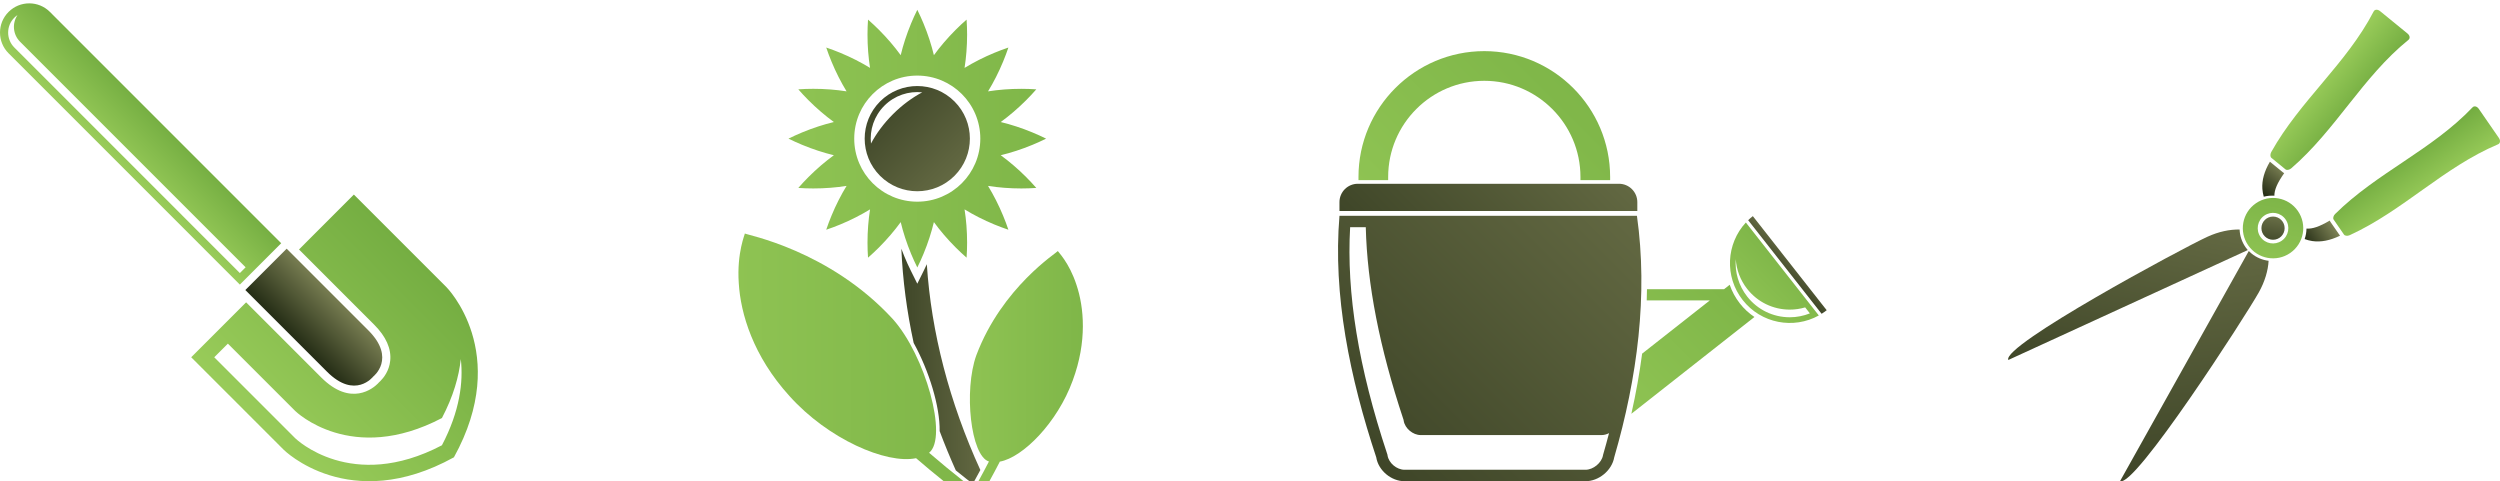 <?xml version="1.0" encoding="utf-8"?>
<!-- Generator: Adobe Illustrator 16.0.0, SVG Export Plug-In . SVG Version: 6.00 Build 0)  -->
<!DOCTYPE svg PUBLIC "-//W3C//DTD SVG 1.1//EN" "http://www.w3.org/Graphics/SVG/1.1/DTD/svg11.dtd">
<svg version="1.1" xmlns="http://www.w3.org/2000/svg" xmlns:xlink="http://www.w3.org/1999/xlink" x="0px" y="0px"
	 width="134.61px" height="25.912px" viewBox="0 0 134.61 25.912" enable-background="new 0 0 134.61 25.912" xml:space="preserve">
<g id="Layer_1">
	<g id="Layer_1_1_">
		<g>
			<g>
				
					<linearGradient id="SVGID_1_" gradientUnits="userSpaceOnUse" x1="-181.033" y1="547.51" x2="-175.589" y2="542.066" gradientTransform="matrix(0.823 -0.569 0.569 0.823 -40.689 -537.289)">
					<stop  offset="0" style="stop-color:#98CB59"/>
					<stop  offset="1" style="stop-color:#75AE42"/>
				</linearGradient>
				<path fill="url(#SVGID_1_)" d="M121.465,10.947c-0.739,0.51-0.925,1.524-0.414,2.262c0.512,0.739,1.524,0.923,2.262,0.413
					c0.74-0.511,0.926-1.523,0.414-2.263C123.217,10.621,122.203,10.436,121.465,10.947z M122.857,12.962
					c-0.375,0.259-0.888,0.166-1.146-0.208c-0.259-0.374-0.165-0.888,0.209-1.146c0.374-0.259,0.889-0.166,1.146,0.209
					C123.326,12.19,123.232,12.704,122.857,12.962z"/>
				
					<linearGradient id="SVGID_2_" gradientUnits="userSpaceOnUse" x1="-179.377" y1="545.853" x2="-177.283" y2="543.759" gradientTransform="matrix(0.823 -0.569 0.569 0.823 -40.689 -537.289)">
					<stop  offset="0" style="stop-color:#272F17"/>
					<stop  offset="1" style="stop-color:#7A7F53"/>
				</linearGradient>
				<circle fill="url(#SVGID_2_)" cx="122.389" cy="12.285" r="0.625"/>
				
					<linearGradient id="SVGID_3_" gradientUnits="userSpaceOnUse" x1="-194.256" y1="550.908" x2="-179.305" y2="535.957" gradientTransform="matrix(0.823 -0.569 0.569 0.823 -40.689 -537.289)">
					<stop  offset="0" style="stop-color:#272F17"/>
					<stop  offset="1" style="stop-color:#7A7F53"/>
				</linearGradient>
				<path fill="url(#SVGID_3_)" d="M120.907,13.309c-0.201-0.291-0.306-0.621-0.317-0.949c-0.524-0.014-1.135,0.113-1.74,0.391
					c-1.354,0.622-11.073,5.85-10.715,6.632l12.894-5.918C120.986,13.417,120.945,13.364,120.907,13.309z"/>
				
					<linearGradient id="SVGID_4_" gradientUnits="userSpaceOnUse" x1="-269.388" y1="259.503" x2="-249.902" y2="240.018" gradientTransform="matrix(0.632 -0.775 0.775 0.632 88.817 -339.588)">
					<stop  offset="0" style="stop-color:#272F17"/>
					<stop  offset="1" style="stop-color:#7A7F53"/>
				</linearGradient>
				<path fill="url(#SVGID_4_)" d="M121.229,13.649c-0.051-0.042-0.102-0.087-0.146-0.133l-6.926,12.381
					c0.752,0.42,6.738-8.852,7.465-10.152c0.326-0.58,0.501-1.179,0.529-1.703C121.823,14.002,121.503,13.873,121.229,13.649z"/>
				
					<linearGradient id="SVGID_5_" gradientUnits="userSpaceOnUse" x1="-250.346" y1="246.79" x2="-248.668" y2="246.79" gradientTransform="matrix(0.632 -0.775 0.775 0.632 88.817 -339.588)">
					<stop  offset="0" style="stop-color:#272F17"/>
					<stop  offset="1" style="stop-color:#7A7F53"/>
				</linearGradient>
				<path fill="url(#SVGID_5_)" d="M122.926,9.283l-0.705-0.576c-0.304,0.519-0.438,1.001-0.406,1.462
					c0.01,0.147,0.037,0.288,0.074,0.422c0.188-0.048,0.379-0.066,0.572-0.053c0-0.314,0.151-0.679,0.529-1.215
					C122.967,9.313,122.945,9.299,122.926,9.283z"/>
				
					<linearGradient id="SVGID_6_" gradientUnits="userSpaceOnUse" x1="-243.558" y1="245.359" x2="-243.558" y2="247.67" gradientTransform="matrix(0.632 -0.775 0.775 0.632 88.817 -339.588)">
					<stop  offset="0" style="stop-color:#98CB59"/>
					<stop  offset="1" style="stop-color:#75AE42"/>
				</linearGradient>
				<path fill="url(#SVGID_6_)" d="M122.301,8.499c-0.067-0.054-0.072-0.194-0.01-0.309c1.543-2.765,4.047-4.747,5.516-7.572
					c0.06-0.117,0.213-0.126,0.346-0.018c0.492,0.401,0.982,0.802,1.475,1.204c0.133,0.108,0.154,0.261,0.051,0.343
					c-2.474,2.005-3.914,4.854-6.314,6.92c-0.1,0.084-0.236,0.107-0.305,0.053C122.807,8.913,122.554,8.706,122.301,8.499z"/>
				
					<linearGradient id="SVGID_7_" gradientUnits="userSpaceOnUse" x1="-177.277" y1="546.534" x2="-175.6" y2="546.534" gradientTransform="matrix(0.823 -0.569 0.569 0.823 -40.689 -537.289)">
					<stop  offset="0" style="stop-color:#272F17"/>
					<stop  offset="1" style="stop-color:#7A7F53"/>
				</linearGradient>
				<path fill="url(#SVGID_7_)" d="M125.478,11.944c-0.015-0.021-0.026-0.043-0.035-0.067c-0.565,0.333-0.94,0.456-1.253,0.431
					c-0.002,0.193-0.035,0.383-0.098,0.564c0.131,0.049,0.268,0.087,0.414,0.108c0.456,0.067,0.948-0.027,1.49-0.288L125.478,11.944
					z"/>
				
					<linearGradient id="SVGID_8_" gradientUnits="userSpaceOnUse" x1="-170.325" y1="-82.159" x2="-170.325" y2="-79.846" gradientTransform="matrix(0.823 -0.569 -0.569 -0.823 224.033 -154.026)">
					<stop  offset="0" style="stop-color:#98CB59"/>
					<stop  offset="1" style="stop-color:#75AE42"/>
				</linearGradient>
				<path fill="url(#SVGID_8_)" d="M126.209,12.63c0.049,0.071,0.188,0.088,0.307,0.034c2.879-1.318,5.055-3.655,7.988-4.894
					c0.121-0.05,0.143-0.203,0.045-0.343c-0.359-0.522-0.721-1.044-1.082-1.566c-0.097-0.141-0.248-0.175-0.338-0.079
					c-2.195,2.307-5.15,3.516-7.4,5.743c-0.092,0.092-0.126,0.228-0.076,0.299C125.838,12.092,126.023,12.361,126.209,12.63z"/>
			</g>
			<g>
				
					<linearGradient id="SVGID_9_" gradientUnits="userSpaceOnUse" x1="420.475" y1="453.025" x2="433.53" y2="453.025" gradientTransform="matrix(0.707 0.707 -0.707 0.707 67.789 -614.805)">
					<stop  offset="0" style="stop-color:#272F17"/>
					<stop  offset="1" style="stop-color:#7A7F53"/>
				</linearGradient>
				<path fill="url(#SVGID_9_)" d="M51.393,5.462c-1.106-1.106-2.899-1.106-4.006,0c-1.106,1.106-1.106,2.899,0,4.006
					c1.106,1.106,2.899,1.106,4.006,0C52.499,8.361,52.499,6.568,51.393,5.462z M46.897,7.73c-0.077-0.727,0.163-1.481,0.72-2.038
					c0.558-0.557,1.312-0.797,2.039-0.72c-0.54,0.286-1.081,0.683-1.578,1.18C47.58,6.649,47.183,7.19,46.897,7.73z"/>
				
					<linearGradient id="SVGID_10_" gradientUnits="userSpaceOnUse" x1="33.406" y1="670.971" x2="65.373" y2="670.971" gradientTransform="matrix(1 0 0 1 0 -663.506)">
					<stop  offset="0" style="stop-color:#98CB59"/>
					<stop  offset="1" style="stop-color:#75AE42"/>
				</linearGradient>
				<path fill="url(#SVGID_10_)" d="M53.883,8.358c0.555-0.133,1.129-0.32,1.708-0.559c0.253-0.105,0.498-0.217,0.735-0.334
					c-0.237-0.118-0.481-0.229-0.735-0.334c-0.579-0.24-1.154-0.426-1.708-0.56c0.461-0.336,0.921-0.728,1.364-1.17
					c0.194-0.194,0.378-0.391,0.552-0.59c-0.264-0.018-0.533-0.028-0.807-0.028c-0.627,0-1.229,0.048-1.792,0.137
					c0.297-0.487,0.572-1.024,0.812-1.604c0.105-0.253,0.199-0.506,0.284-0.756c-0.25,0.085-0.503,0.179-0.756,0.284
					c-0.579,0.24-1.117,0.515-1.604,0.812c0.088-0.563,0.137-1.165,0.137-1.792c0-0.274-0.01-0.543-0.028-0.808
					c-0.199,0.174-0.396,0.357-0.59,0.552c-0.443,0.443-0.834,0.903-1.17,1.364c-0.134-0.554-0.319-1.129-0.559-1.708
					c-0.105-0.254-0.218-0.499-0.334-0.736c-0.118,0.237-0.23,0.482-0.335,0.735c-0.24,0.58-0.426,1.154-0.559,1.708
					c-0.336-0.461-0.728-0.921-1.17-1.364c-0.194-0.194-0.391-0.377-0.59-0.552c-0.018,0.264-0.028,0.533-0.028,0.808
					c0,0.626,0.048,1.229,0.137,1.792c-0.487-0.297-1.025-0.572-1.604-0.812c-0.253-0.105-0.506-0.199-0.756-0.284
					c0.085,0.25,0.179,0.503,0.284,0.756c0.239,0.579,0.515,1.117,0.812,1.604c-0.563-0.089-1.166-0.137-1.792-0.137
					c-0.274,0-0.543,0.01-0.807,0.028c0.173,0.199,0.358,0.396,0.551,0.59c0.443,0.443,0.903,0.834,1.364,1.17
					c-0.554,0.134-1.129,0.32-1.708,0.56c-0.253,0.105-0.499,0.217-0.736,0.334c0.237,0.117,0.482,0.229,0.736,0.334
					c0.579,0.24,1.153,0.426,1.708,0.56c-0.461,0.336-0.921,0.728-1.364,1.171c-0.193,0.194-0.378,0.391-0.551,0.59
					c0.264,0.018,0.533,0.028,0.807,0.028c0.626,0,1.229-0.049,1.792-0.137c-0.298,0.487-0.573,1.025-0.812,1.604
					c-0.105,0.253-0.199,0.506-0.284,0.756c0.25-0.085,0.503-0.178,0.756-0.283c0.579-0.24,1.117-0.515,1.604-0.813
					c-0.088,0.564-0.137,1.166-0.137,1.793c0,0.273,0.01,0.543,0.028,0.807c0.199-0.173,0.396-0.357,0.59-0.551
					c0.442-0.443,0.834-0.903,1.17-1.364c0.133,0.554,0.32,1.129,0.559,1.708c0.105,0.253,0.217,0.498,0.335,0.735
					c0.117-0.237,0.229-0.482,0.334-0.735c0.24-0.579,0.425-1.154,0.559-1.708c0.336,0.461,0.728,0.921,1.171,1.364
					c0.194,0.194,0.391,0.377,0.589,0.551c0.018-0.263,0.028-0.533,0.028-0.807c0-0.627-0.048-1.229-0.137-1.793
					c0.487,0.298,1.025,0.573,1.604,0.813c0.253,0.105,0.506,0.198,0.756,0.283c-0.084-0.25-0.179-0.503-0.284-0.756
					c-0.24-0.579-0.515-1.117-0.812-1.604c0.563,0.088,1.165,0.137,1.792,0.137c0.274,0,0.543-0.01,0.807-0.028
					c-0.174-0.198-0.357-0.396-0.551-0.589C54.804,9.086,54.344,8.695,53.883,8.358z M49.39,10.859c-1.875,0-3.395-1.52-3.395-3.394
					c0-1.875,1.519-3.395,3.395-3.395c1.875,0,3.394,1.52,3.394,3.395C52.784,9.339,51.264,10.859,49.39,10.859z"/>
				
					<linearGradient id="SVGID_11_" gradientUnits="userSpaceOnUse" x1="31.856" y1="682.747" x2="59.785" y2="682.747" gradientTransform="matrix(1 0 0 1 0 -663.506)">
					<stop  offset="0" style="stop-color:#98CB59"/>
					<stop  offset="1" style="stop-color:#75AE42"/>
				</linearGradient>
				<path fill="url(#SVGID_11_)" d="M49.325,24.671c0.483,0.418,0.98,0.831,1.489,1.239h1.068c-0.639-0.503-1.257-1.014-1.856-1.531
					c1.033-0.826-0.209-5.25-1.95-7.195c-3.428-3.735-7.923-4.544-7.971-4.612c0.023,0.007-0.44,1.018-0.327,2.674
					c0.098,1.64,0.771,3.923,2.729,6.077C44.586,23.643,47.724,25.002,49.325,24.671z"/>
				
					<linearGradient id="SVGID_12_" gradientUnits="userSpaceOnUse" x1="45.757" y1="683.158" x2="55.56" y2="683.158" gradientTransform="matrix(1 0 0 1 0 -663.506)">
					<stop  offset="0" style="stop-color:#272F17"/>
					<stop  offset="1" style="stop-color:#7A7F53"/>
				</linearGradient>
				<path fill="url(#SVGID_12_)" d="M50.595,23.215c0.265,0.707,0.555,1.412,0.869,2.113c0.178,0.145,0.356,0.286,0.537,0.43
					l0.194,0.152h0.262l0.053-0.095c0.095-0.171,0.187-0.339,0.276-0.507c-1.668-3.65-2.646-7.415-2.882-11.082
					c-0.053,0.116-0.108,0.232-0.165,0.347l-0.348,0.703l-0.349-0.703c-0.125-0.252-0.241-0.508-0.345-0.759
					c-0.058-0.14-0.113-0.281-0.165-0.422c0.072,1.676,0.295,3.373,0.663,5.073C50.024,19.967,50.614,21.885,50.595,23.215z"/>
				
					<linearGradient id="SVGID_13_" gradientUnits="userSpaceOnUse" x1="48.255" y1="683.22" x2="62.272" y2="683.22" gradientTransform="matrix(1 0 0 1 0 -663.506)">
					<stop  offset="0" style="stop-color:#98CB59"/>
					<stop  offset="1" style="stop-color:#75AE42"/>
				</linearGradient>
				<path fill="url(#SVGID_13_)" d="M57.963,15.342c-0.396-1.221-1.02-1.812-1.005-1.824c-0.015,0.062-3.005,1.94-4.387,5.607
					c-0.687,1.897-0.303,5.429,0.677,5.724c-0.182,0.354-0.372,0.708-0.567,1.062h0.591c0.194-0.352,0.382-0.701,0.563-1.055
					c1.243-0.224,3.101-2.104,3.924-4.367C58.542,18.378,58.366,16.545,57.963,15.342z"/>
			</g>
			<g>
				
					<linearGradient id="SVGID_14_" gradientUnits="userSpaceOnUse" x1="64.52" y1="696.81" x2="96.113" y2="665.218" gradientTransform="matrix(1 0 0 1 0 -663.506)">
					<stop  offset="0" style="stop-color:#272F17"/>
					<stop  offset="1" style="stop-color:#7A7F53"/>
				</linearGradient>
				<path fill="url(#SVGID_14_)" d="M88.139,11.618c-5.732,0-10.284,0-16.016,0c-0.359,4.262,0.555,8.709,1.979,13.004
					c0.114,0.715,0.812,1.289,1.526,1.289c3.639,0,6.1,0,9.738,0c0.714,0,1.424-0.573,1.551-1.289
					C88.166,20.327,88.742,15.879,88.139,11.618z M86.327,24.451l-0.009,0.03l-0.006,0.033c-0.073,0.408-0.523,0.78-0.945,0.78
					h-9.738c-0.423,0-0.852-0.36-0.918-0.771l-0.008-0.049l-0.016-0.047c-1.542-4.647-2.195-8.645-1.99-12.194h0.842
					c0.074,3.073,0.74,6.476,2.018,10.326l0.016,0.048l0.008,0.049c0.066,0.41,0.495,0.77,0.918,0.77h9.738
					c0.135,0,0.272-0.038,0.4-0.104C86.539,23.696,86.438,24.073,86.327,24.451z"/>
				
					<linearGradient id="SVGID_15_" gradientUnits="userSpaceOnUse" x1="70.403" y1="681.235" x2="89.436" y2="662.203" gradientTransform="matrix(1 0 0 1 0 -663.506)">
					<stop  offset="0" style="stop-color:#98CB59"/>
					<stop  offset="1" style="stop-color:#75AE42"/>
				</linearGradient>
				<path fill="url(#SVGID_15_)" d="M79.92,2.753c-3.734,0-6.774,3.039-6.774,6.774v0.171h1.598V9.528
					c0-2.854,2.321-5.177,5.177-5.177c2.854,0,5.177,2.322,5.177,5.177v0.171h1.598V9.528C86.694,5.792,83.655,2.753,79.92,2.753z"
					/>
				<g>
					
						<linearGradient id="SVGID_16_" gradientUnits="userSpaceOnUse" x1="92.622" y1="681.337" x2="97.665" y2="676.295" gradientTransform="matrix(1 0 0 1 0 -663.506)">
						<stop  offset="0" style="stop-color:#98CB59"/>
						<stop  offset="1" style="stop-color:#75AE42"/>
					</linearGradient>
					<path fill="url(#SVGID_16_)" d="M94.004,11.981c-1.057,1.141-1.16,2.914-0.17,4.175c0.991,1.264,2.737,1.586,4.098,0.83
						L94.004,11.981z M96.371,17.083C96.37,17.083,96.37,17.083,96.371,17.083c-0.902,0-1.739-0.406-2.295-1.115
						c-0.465-0.594-0.668-1.312-0.615-2.012c0.037,0.564,0.241,1.124,0.615,1.601c0.556,0.708,1.393,1.114,2.294,1.114
						c0,0,0,0,0.001,0c0.28,0,0.559-0.041,0.826-0.12l0.254,0.323C97.109,17.01,96.741,17.083,96.371,17.083z"/>
					
						<linearGradient id="SVGID_17_" gradientUnits="userSpaceOnUse" x1="95.347" y1="678.681" x2="97.142" y2="676.886" gradientTransform="matrix(1 0 0 1 0 -663.506)">
						<stop  offset="0" style="stop-color:#272F17"/>
						<stop  offset="1" style="stop-color:#7A7F53"/>
					</linearGradient>
					<path fill="url(#SVGID_17_)" d="M98.083,16.896c0.094-0.06,0.185-0.123,0.274-0.192l-3.977-5.067
						c-0.089,0.069-0.174,0.143-0.252,0.219L98.083,16.896z"/>
				</g>
				
					<linearGradient id="SVGID_18_" gradientUnits="userSpaceOnUse" x1="70.393" y1="684.173" x2="89.891" y2="664.676" gradientTransform="matrix(1 0 0 1 0 -663.506)">
					<stop  offset="0" style="stop-color:#272F17"/>
					<stop  offset="1" style="stop-color:#7A7F53"/>
				</linearGradient>
				<path fill="url(#SVGID_18_)" d="M88.16,11.361v-0.477c0-0.547-0.443-0.989-0.989-0.989h-14.06c-0.547,0-0.989,0.442-0.989,0.989
					v0.477H88.16z"/>
				
					<linearGradient id="SVGID_19_" gradientUnits="userSpaceOnUse" x1="82.737" y1="688.665" x2="96.84" y2="674.563" gradientTransform="matrix(1 0 0 1 0 -663.506)">
					<stop  offset="0" style="stop-color:#98CB59"/>
					<stop  offset="1" style="stop-color:#75AE42"/>
				</linearGradient>
				<path fill="url(#SVGID_19_)" d="M88.666,16.176h3.396l-3.643,2.865c-0.139,1.059-0.332,2.139-0.58,3.239l6.627-5.212
					c-0.295-0.198-0.56-0.441-0.785-0.729c-0.244-0.311-0.425-0.651-0.547-1.006l-0.303,0.238h-4.151
					C88.679,15.772,88.674,15.974,88.666,16.176z"/>
			</g>
			<g>
				
					<linearGradient id="SVGID_20_" gradientUnits="userSpaceOnUse" x1="-687.871" y1="570.449" x2="-675.65" y2="570.449" gradientTransform="matrix(0.707 -0.707 0.707 0.707 98.219 -865.65)">
					<stop  offset="0" style="stop-color:#98CB59"/>
					<stop  offset="1" style="stop-color:#75AE42"/>
				</linearGradient>
				<path fill="url(#SVGID_20_)" d="M16.099,13.433l4.042,4.043c0.646,0.646,0.938,1.302,0.869,1.953
					c-0.057,0.543-0.355,0.914-0.529,1.088l0,0c-0.03,0.029-0.056,0.054-0.075,0.07c-0.018,0.02-0.042,0.046-0.071,0.076
					c-0.226,0.225-1.432,1.269-3.041-0.341l-4.042-4.043l-2.957,2.957l4.979,4.979c0,0,3.526,3.525,9.167,0.408
					c3.118-5.642-0.408-9.168-0.408-9.168l-4.979-4.979L16.099,13.433z M23.795,23.975c-4.875,2.558-7.87-0.35-7.9-0.379
					l-4.359-4.359l0.734-0.734l3.625,3.625c0.03,0.03,3.026,2.939,7.9,0.381c0.617-1.176,0.916-2.238,1.017-3.178
					C24.951,20.572,24.76,22.137,23.795,23.975z"/>
				
					<linearGradient id="SVGID_21_" gradientUnits="userSpaceOnUse" x1="-683.268" y1="567.127" x2="-680.118" y2="567.127" gradientTransform="matrix(0.707 -0.707 0.707 0.707 98.219 -865.65)">
					<stop  offset="0" style="stop-color:#272F17"/>
					<stop  offset="1" style="stop-color:#7A7F53"/>
				</linearGradient>
				<path fill="url(#SVGID_21_)" d="M14.323,14.503l-1.114,1.113c0,0,2.877,2.877,4.396,4.396c1.518,1.518,2.49,0.264,2.49,0.264
					s1.254-0.973-0.264-2.49s-4.396-4.396-4.396-4.396L14.323,14.503z"/>
				
					<linearGradient id="SVGID_22_" gradientUnits="userSpaceOnUse" x1="-683.268" y1="553.034" x2="-680.119" y2="553.034" gradientTransform="matrix(0.707 -0.707 0.707 0.707 98.219 -865.65)">
					<stop  offset="0" style="stop-color:#98CB59"/>
					<stop  offset="1" style="stop-color:#75AE42"/>
				</linearGradient>
				<path fill="url(#SVGID_22_)" d="M0.461,0.642c-0.615,0.616-0.615,1.612,0,2.227l12.454,12.455l2.226-2.227L2.688,0.642
					C2.073,0.027,1.076,0.027,0.461,0.642z M1.081,2.248l12.144,12.144l-0.31,0.311L0.771,2.558c-0.443-0.442-0.443-1.164,0-1.606
					c0.053-0.054,0.11-0.1,0.171-0.14C0.645,1.253,0.691,1.859,1.081,2.248z"/>
			</g>
		</g>
	</g>
</g>
<g id="Layer_2" display="none">
	<g id="Layer_2_1_" display="inline">
		<g>
			<g>
				
					<linearGradient id="SVGID_23_" gradientUnits="userSpaceOnUse" x1="338.549" y1="-285.012" x2="357.995" y2="-285.012" gradientTransform="matrix(1 0 0 -1 -231 -271.569)">
					<stop  offset="0" style="stop-color:#98CB59"/>
					<stop  offset="1" style="stop-color:#75AE42"/>
				</linearGradient>
				<path fill="url(#SVGID_23_)" d="M119.812,20.423c-1.327-0.267-2.177-3.663-2.973-6.583c-0.797-2.92,0.979-11.042,0.979-11.042
					h-10.27c0.031,11.394,1.753,13.431,2.442,15.502c0.559,1.672,0.077,3.733-0.128,4.463c5.603,0.212,7.951,0.698,9.507,1.02
					c0.861,0.178,1.483,0.306,2.284,0.306c0.245,0,0.5-0.012,0.78-0.035c2.928-0.25,4.427-1.241,4.441-1.251l0.119-0.081
					C126.487,20.709,121.077,20.675,119.812,20.423z M122.396,23.604c-0.268,0.022-0.511,0.033-0.741,0.033
					c-0.756,0-1.357-0.125-2.192-0.296c-1.516-0.313-3.783-0.781-9.025-1.007c0.231-1.019,0.471-2.718-0.016-4.178
					c-0.116-0.343-0.258-0.686-0.407-1.048c-0.778-1.886-1.95-4.72-2.011-13.859h0.612c0.107,8.659,1.244,11.409,2.004,13.252
					c0.152,0.363,0.294,0.705,0.407,1.05c0.486,1.46,0.247,3.159,0.017,4.177c5.241,0.226,7.509,0.693,9.024,1.007
					c0.835,0.172,1.438,0.297,2.192,0.297c0.233,0,0.475-0.012,0.742-0.035c1.42-0.12,2.49-0.423,3.199-0.691
					c0.087,0.073,0.162,0.153,0.221,0.237C125.936,22.8,124.578,23.417,122.396,23.604z"/>
				
					<linearGradient id="SVGID_24_" gradientUnits="userSpaceOnUse" x1="340.608" y1="-296.043" x2="358.034" y2="-296.043" gradientTransform="matrix(1 0 0 -1 -231 -271.569)">
					<stop  offset="0" style="stop-color:#272F17"/>
					<stop  offset="1" style="stop-color:#7A7F53"/>
				</linearGradient>
				<path fill="url(#SVGID_24_)" d="M122.459,24.334c-3.033,0.259-2.922-0.928-12.679-1.292c-0.059-0.002-0.115-0.004-0.172-0.006
					l0.227,2.53h0.364V25.44c0-0.103,0.086-0.186,0.187-0.186h0.007c0.103,0,0.186,0.083,0.186,0.186v0.127h0.322V25.44
					c0-0.103,0.083-0.186,0.187-0.186h0.006c0.104,0,0.187,0.083,0.187,0.186v0.127h0.322V25.44c0-0.103,0.083-0.186,0.187-0.186
					h0.006c0.104,0,0.185,0.083,0.185,0.186v0.127h0.324V25.44c0-0.103,0.083-0.186,0.187-0.186h0.006
					c0.102,0,0.185,0.083,0.185,0.186v0.127h0.324V25.44c0-0.103,0.083-0.186,0.187-0.186h0.006c0.102,0,0.187,0.083,0.187,0.186
					v0.127h0.322V25.44c0-0.103,0.083-0.186,0.187-0.186h0.006c0.104,0,0.187,0.083,0.187,0.186v0.127h0.391l0.52-0.745
					c0,0,2.63,0.13,3.667,0.615v0.326c0,0,5.745,0.812,8.373-1.364v-1.363C127.034,23.036,125.508,24.074,122.459,24.334z"/>
			</g>
			<g>
				
					<linearGradient id="SVGID_25_" gradientUnits="userSpaceOnUse" x1="347.886" y1="-235.602" x2="352.322" y2="-235.602" gradientTransform="matrix(0.707 0.707 0.707 -0.707 -26.191 -406.757)">
					<stop  offset="0" style="stop-color:#98CB59"/>
					<stop  offset="1" style="stop-color:#75AE42"/>
				</linearGradient>
				<path fill="url(#SVGID_25_)" d="M59.144,6.068c0.324-0.429,0.238-1.126-0.129-1.493c-0.473-0.473-0.946-0.946-1.42-1.419
					c-0.367-0.367-1.064-0.454-1.492-0.129c-2.135,1.664-3.305,4.293-5.44,5.957c-0.428,0.323-0.516,0.848-0.129,1.234
					c0.473,0.473,0.946,0.947,1.42,1.42c0.386,0.386,0.91,0.299,1.234-0.129C54.852,9.373,57.48,8.204,59.144,6.068z M52.509,11.154
					c-0.008-0.003-0.022-0.013-0.041-0.033l-1.42-1.42c-0.018-0.019-0.028-0.033-0.032-0.04c0.005-0.015,0.027-0.054,0.085-0.098
					l0.009-0.006c1.14-0.889,2.008-2.017,2.849-3.108c0.819-1.064,1.592-2.069,2.584-2.844c0.126-0.091,0.415-0.057,0.536,0.064
					l0.204,0.205c-0.841,0.731-1.533,1.629-2.26,2.574c-0.84,1.092-1.708,2.22-2.85,3.109l-0.008,0.006
					c-0.059,0.044-0.08,0.083-0.085,0.097c0.003,0.008,0.013,0.022,0.032,0.04l0.891,0.892c-0.135,0.151-0.265,0.306-0.391,0.467
					l-0.007,0.008C52.562,11.126,52.524,11.148,52.509,11.154z"/>
				
					<linearGradient id="SVGID_26_" gradientUnits="userSpaceOnUse" x1="344.3" y1="-252.689" x2="355.91" y2="-252.689" gradientTransform="matrix(0.707 0.707 0.707 -0.707 -26.191 -406.757)">
					<stop  offset="0" style="stop-color:#98CB59"/>
					<stop  offset="1" style="stop-color:#75AE42"/>
				</linearGradient>
				<path fill="url(#SVGID_26_)" d="M49.013,13.158c-2.267-2.268-4.183-4.027-6.449-1.76c-7.655,7.654-6.191,14.401-6.191,14.401
					s6.746,1.463,14.401-6.191C53.04,17.34,51.28,15.424,49.013,13.158z M37.021,25.151c-0.056-0.66-0.079-1.938,0.307-3.613
					c0.529-2.297,1.956-5.83,5.75-9.625c0.852-0.851,1.601-1.021,2.466-0.646c-0.281,0.137-0.564,0.35-0.861,0.646
					c-3.794,3.795-5.221,7.328-5.75,9.625c-0.385,1.673-0.363,2.951-0.307,3.611C37.928,25.202,37.381,25.181,37.021,25.151z"/>
				
					<linearGradient id="SVGID_27_" gradientUnits="userSpaceOnUse" x1="349.282" y1="-242.174" x2="350.926" y2="-242.174" gradientTransform="matrix(0.707 0.707 0.707 -0.707 -26.191 -406.757)">
					<stop  offset="0" style="stop-color:#272F17"/>
					<stop  offset="1" style="stop-color:#7A7F53"/>
				</linearGradient>
				<path fill="url(#SVGID_27_)" d="M50.341,10.668l-1.589,1.588c0.197,0.193,0.391,0.388,0.583,0.579
					c0.191,0.191,0.386,0.386,0.579,0.583l1.588-1.588L50.341,10.668z"/>
			</g>
			<g>
				
					<linearGradient id="SVGID_28_" gradientUnits="userSpaceOnUse" x1="-248.552" y1="-215.722" x2="-244.073" y2="-215.722" gradientTransform="matrix(0.707 -0.707 -0.707 -0.707 97.041 -319.678)">
					<stop  offset="0" style="stop-color:#98CB59"/>
					<stop  offset="1" style="stop-color:#75AE42"/>
				</linearGradient>
				<path fill="url(#SVGID_28_)" d="M74.071,2.615c-0.432-0.328-1.135-0.24-1.508,0.13c-0.477,0.479-0.954,0.956-1.433,1.434
					c-0.371,0.37-0.458,1.074-0.132,1.508c1.682,2.154,4.334,3.335,6.014,5.489c0.327,0.432,0.855,0.521,1.247,0.13
					c0.478-0.478,0.954-0.955,1.432-1.434c0.392-0.39,0.305-0.918-0.129-1.246C77.408,6.949,76.227,4.295,74.071,2.615z
					 M79.206,9.313c-0.005,0.006-0.015,0.021-0.033,0.04l-1.435,1.433c-0.018,0.02-0.032,0.029-0.04,0.032
					c-0.015-0.005-0.053-0.026-0.1-0.085l-0.004-0.009c-0.899-1.152-2.038-2.028-3.139-2.876c-1.074-0.826-2.087-1.607-2.871-2.607
					C71.493,5.114,71.53,4.823,71.651,4.7l0.207-0.206c0.737,0.848,1.644,1.546,2.598,2.28c1.101,0.849,2.239,1.726,3.139,2.877
					l0.004,0.008c0.047,0.059,0.085,0.081,0.1,0.086c0.008-0.004,0.022-0.013,0.04-0.032l0.9-0.899
					c0.151,0.136,0.308,0.268,0.472,0.395l0.008,0.006C79.177,9.259,79.199,9.298,79.206,9.313z"/>
				
					<linearGradient id="SVGID_29_" gradientUnits="userSpaceOnUse" x1="-247.141" y1="-222.356" x2="-245.481" y2="-222.356" gradientTransform="matrix(0.707 -0.707 -0.707 -0.707 97.041 -319.678)">
					<stop  offset="0" style="stop-color:#272F17"/>
					<stop  offset="1" style="stop-color:#7A7F53"/>
				</linearGradient>
				<path fill="url(#SVGID_29_)" d="M78.715,11.502l1.604,1.603c0.194-0.198,0.391-0.395,0.583-0.588
					c0.194-0.194,0.392-0.39,0.59-0.585l-1.603-1.604L78.715,11.502z"/>
				
					<linearGradient id="SVGID_30_" gradientUnits="userSpaceOnUse" x1="17.952" y1="-164.686" x2="29.898" y2="-164.686" gradientTransform="matrix(0.707 -0.707 -0.707 -0.707 -47.111 -81.66)">
					<stop  offset="0" style="stop-color:#98CB59"/>
					<stop  offset="1" style="stop-color:#75AE42"/>
				</linearGradient>
				<path fill="url(#SVGID_30_)" d="M83.945,9.998l-5.562,5.562c-0.798,0.797-0.798,2.088,0,2.886l10.012,7.466l0,0
					c-2.346-2.765-4.996-4.916-7.548-7.476c-0.362-0.36-0.488-0.817-0.266-1.039c0.102-0.103,0.203-0.203,0.307-0.306
					c0.221-0.221,0.679-0.096,1.039,0.265c2.403,2.396,5.872,4.354,8.5,6.524c-2.172-2.629-4.737-5.487-7.134-7.892
					c-0.359-0.359-0.486-0.817-0.264-1.039c0.102-0.103,0.202-0.204,0.306-0.306c0.221-0.221,0.679-0.095,1.038,0.265
					c2.404,2.397,5.264,4.963,7.892,7.135c-2.172-2.629-4.127-6.098-6.524-8.501c-0.36-0.36-0.486-0.818-0.264-1.04
					c0.102-0.102,0.203-0.204,0.305-0.305c0.223-0.221,0.679-0.096,1.039,0.264c2.56,2.552,4.711,5.202,7.475,7.55l0,0L86.83,9.998
					C86.032,9.2,84.741,9.2,83.945,9.998z"/>
			</g>
			<g>
				
					<linearGradient id="SVGID_31_" gradientUnits="userSpaceOnUse" x1="237" y1="-291.506" x2="251.115" y2="-291.506" gradientTransform="matrix(1 0 0 -1 -231 -271.569)">
					<stop  offset="0" style="stop-color:#272F17"/>
					<stop  offset="1" style="stop-color:#7A7F53"/>
				</linearGradient>
				<path fill="url(#SVGID_31_)" d="M6,15.922c0,3.076,0.663,5.887,1.758,8.029h10.6c1.095-2.143,1.758-4.953,1.758-8.029H6z
					 M8.321,23.053C7.507,21.268,7.02,19.1,6.918,16.821h1.746c0.103,2.279,0.59,4.447,1.404,6.232H8.321z"/>
				
					<linearGradient id="SVGID_32_" gradientUnits="userSpaceOnUse" x1="250.645" y1="-296.59" x2="236.805" y2="-296.59" gradientTransform="matrix(1 0 0 -1 -231 -271.569)">
					<stop  offset="0" style="stop-color:#98CB59"/>
					<stop  offset="1" style="stop-color:#75AE42"/>
				</linearGradient>
				<path fill="url(#SVGID_32_)" d="M7.284,24.132l0.229,1.474c0,0.169,0.136,0.305,0.305,0.305h10.455
					c0.168,0,0.304-0.136,0.304-0.305l0.254-1.474H7.284z"/>
				
					<linearGradient id="SVGID_33_" gradientUnits="userSpaceOnUse" x1="237.23" y1="-278.398" x2="250.887" y2="-278.398" gradientTransform="matrix(1 0 0 -1 -231 -271.569)">
					<stop  offset="0" style="stop-color:#98CB59"/>
					<stop  offset="1" style="stop-color:#75AE42"/>
				</linearGradient>
				<path fill="url(#SVGID_33_)" d="M19.886,6.829c0-0.817-1.283-1.495-2.95-1.606c1.1-1.259,1.529-2.645,0.95-3.222
					c-0.579-0.579-1.963-0.15-3.222,0.95C14.552,1.283,13.875,0,13.058,0c-0.818,0-1.495,1.283-1.606,2.951
					C10.193,1.851,8.808,1.421,8.229,2C7.651,2.578,8.08,3.964,9.18,5.223c-1.667,0.111-2.95,0.789-2.95,1.606
					c0,0.818,1.283,1.494,2.95,1.606c-1.1,1.259-1.529,2.644-0.95,3.222c0.579,0.578,1.963,0.149,3.222-0.951
					c0.111,1.667,0.788,2.951,1.606,2.951c0.817,0,1.494-1.284,1.606-2.951c1.259,1.101,2.644,1.529,3.222,0.951
					c0.579-0.579,0.15-1.963-0.95-3.222C18.604,8.322,19.886,7.646,19.886,6.829z M15.523,7.489c0.12,0.229,0.123,0.513-0.016,0.753
					c-0.139,0.241-0.387,0.38-0.645,0.39c-0.011,0.259-0.15,0.507-0.391,0.646c-0.24,0.139-0.524,0.135-0.753,0.015
					c-0.139,0.219-0.383,0.364-0.661,0.364c-0.278,0-0.522-0.145-0.661-0.364c-0.229,0.12-0.513,0.124-0.754-0.015
					s-0.379-0.386-0.391-0.646c-0.258-0.01-0.505-0.149-0.645-0.39c-0.139-0.24-0.135-0.524-0.015-0.753
					c-0.219-0.139-0.363-0.383-0.363-0.661c0-0.278,0.144-0.522,0.363-0.66c-0.12-0.23-0.124-0.514,0.015-0.754
					c0.139-0.241,0.386-0.38,0.645-0.39c0.011-0.259,0.15-0.506,0.39-0.646c0.241-0.139,0.524-0.134,0.754-0.015
					C12.536,4.146,12.779,4,13.058,4c0.278,0,0.521,0.146,0.661,0.364c0.229-0.119,0.513-0.124,0.753,0.015
					c0.24,0.14,0.379,0.386,0.39,0.646c0.258,0.01,0.506,0.149,0.646,0.39c0.138,0.241,0.135,0.524,0.015,0.754
					c0.218,0.138,0.363,0.382,0.363,0.66C15.886,7.106,15.741,7.351,15.523,7.489z"/>
				
					<linearGradient id="SVGID_34_" gradientUnits="userSpaceOnUse" x1="241.595" y1="-278.398" x2="246.522" y2="-278.398" gradientTransform="matrix(1 0 0 -1 -231 -271.569)">
					<stop  offset="0" style="stop-color:#272F17"/>
					<stop  offset="1" style="stop-color:#7A7F53"/>
				</linearGradient>
				<path fill="url(#SVGID_34_)" d="M15.327,6.477l-0.283-0.18l0.155-0.298c0.067-0.128,0.064-0.278-0.007-0.403
					c-0.072-0.123-0.201-0.202-0.345-0.208l-0.335-0.014l-0.015-0.335c-0.005-0.144-0.083-0.271-0.208-0.344
					c-0.063-0.036-0.135-0.056-0.208-0.056c-0.067,0-0.134,0.017-0.194,0.049l-0.298,0.155l-0.18-0.284
					c-0.077-0.122-0.209-0.194-0.352-0.194c-0.144,0-0.275,0.072-0.352,0.194l-0.18,0.284l-0.298-0.156
					c-0.06-0.031-0.127-0.048-0.194-0.048c-0.073,0-0.143,0.019-0.207,0.056c-0.125,0.071-0.202,0.2-0.208,0.344l-0.014,0.335
					l-0.335,0.014c-0.144,0.006-0.272,0.084-0.344,0.208c-0.072,0.125-0.074,0.275-0.008,0.402l0.155,0.298l-0.283,0.18
					c-0.122,0.077-0.194,0.208-0.194,0.352c0,0.144,0.072,0.274,0.194,0.352l0.283,0.181l-0.155,0.297
					c-0.066,0.128-0.063,0.278,0.008,0.402c0.072,0.124,0.201,0.202,0.344,0.208l0.335,0.013l0.014,0.336
					c0.007,0.144,0.084,0.272,0.208,0.344c0.063,0.037,0.135,0.056,0.207,0.056c0.067,0,0.135-0.016,0.194-0.048l0.298-0.155
					l0.18,0.284c0.077,0.122,0.208,0.194,0.352,0.194c0.143,0,0.275-0.072,0.352-0.194l0.18-0.284l0.298,0.155
					c0.06,0.032,0.127,0.048,0.195,0.048c0.074,0,0.143-0.019,0.207-0.055c0.125-0.073,0.202-0.201,0.208-0.345l0.015-0.336
					l0.335-0.013c0.144-0.007,0.272-0.084,0.345-0.208c0.071-0.124,0.074-0.274,0.007-0.402l-0.155-0.297l0.283-0.181
					c0.122-0.077,0.194-0.208,0.194-0.352C15.521,6.685,15.449,6.554,15.327,6.477z M13.058,8.083c-0.692,0-1.254-0.561-1.254-1.254
					c0-0.692,0.562-1.254,1.254-1.254c0.693,0,1.254,0.562,1.254,1.254C14.312,7.521,13.75,8.083,13.058,8.083z"/>
				
					<linearGradient id="SVGID_35_" gradientUnits="userSpaceOnUse" x1="243.092" y1="-278.398" x2="245.023" y2="-278.398" gradientTransform="matrix(1 0 0 -1 -231 -271.569)">
					<stop  offset="0" style="stop-color:#98CB59"/>
					<stop  offset="1" style="stop-color:#75AE42"/>
				</linearGradient>
				<circle fill="url(#SVGID_35_)" cx="13.058" cy="6.828" r="0.966"/>
				
					<linearGradient id="SVGID_36_" gradientUnits="userSpaceOnUse" x1="243.515" y1="-286.332" x2="244.601" y2="-286.332" gradientTransform="matrix(1 0 0 -1 -231 -271.569)">
					<stop  offset="0" style="stop-color:#272F17"/>
					<stop  offset="1" style="stop-color:#7A7F53"/>
				</linearGradient>
				<path fill="url(#SVGID_36_)" d="M13.058,14.052c-0.189,0-0.371-0.042-0.543-0.119v1.658h1.086v-1.658
					C13.428,14.01,13.247,14.052,13.058,14.052z"/>
			</g>
		</g>
	</g>
</g>
<g id="Layer_3" display="none">
	<g id="Layer_3_1_" display="inline">
		<g>
			<g>
				
					<linearGradient id="SVGID_37_" gradientUnits="userSpaceOnUse" x1="343.611" y1="377.639" x2="346.9" y2="377.639" gradientTransform="matrix(1 0 -0.046 1 -216.212 -362.506)">
					<stop  offset="0" style="stop-color:#272F17"/>
					<stop  offset="1" style="stop-color:#7A7F53"/>
				</linearGradient>
				<path fill="url(#SVGID_37_)" d="M112.962,23.692c-1.966-5.555-2.798-11.426-2.381-17.118c-0.698,5.533-0.196,11.4,1.498,17.118
					H112.962z"/>
				
					<linearGradient id="SVGID_38_" gradientUnits="userSpaceOnUse" x1="347.38" y1="377.639" x2="350.756" y2="377.639" gradientTransform="matrix(1 0 -0.092 1 -201.509 -362.506)">
					<stop  offset="0" style="stop-color:#98CB59"/>
					<stop  offset="1" style="stop-color:#75AE42"/>
				</linearGradient>
				<path fill="url(#SVGID_38_)" d="M113.678,23.692c-1.742-5.555-2.34-11.426-1.696-17.118c-0.919,5.533-0.649,11.4,0.812,17.118
					H113.678z"/>
				
					<linearGradient id="SVGID_39_" gradientUnits="userSpaceOnUse" x1="354.198" y1="377.639" x2="357.796" y2="377.639" gradientTransform="matrix(1 0 -0.204 1 -164.572 -362.506)">
					<stop  offset="0" style="stop-color:#272F17"/>
					<stop  offset="1" style="stop-color:#7A7F53"/>
				</linearGradient>
				<path fill="url(#SVGID_39_)" d="M114.361,23.692c-1.206-5.555-1.232-11.426-0.037-17.118c-1.455,5.533-1.754,11.4-0.848,17.118
					H114.361z"/>
				
					<linearGradient id="SVGID_40_" gradientUnits="userSpaceOnUse" x1="354.944" y1="377.639" x2="358.522" y2="377.639" gradientTransform="matrix(1 0 -0.195 1 -167.931 -362.506)">
					<stop  offset="0" style="stop-color:#98CB59"/>
					<stop  offset="1" style="stop-color:#75AE42"/>
				</linearGradient>
				<path fill="url(#SVGID_40_)" d="M115.128,23.692c-1.245-5.555-1.318-11.426-0.166-17.118c-1.411,5.533-1.669,11.4-0.717,17.118
					H115.128z"/>
				
					<linearGradient id="SVGID_41_" gradientUnits="userSpaceOnUse" x1="356.007" y1="377.639" x2="359.609" y2="377.639" gradientTransform="matrix(1 0 -0.207 1 -163.924 -362.506)">
					<stop  offset="0" style="stop-color:#272F17"/>
					<stop  offset="1" style="stop-color:#7A7F53"/>
				</linearGradient>
				<path fill="url(#SVGID_41_)" d="M115.82,23.692c-1.193-5.555-1.207-11.426,0.002-17.118c-1.468,5.533-1.782,11.4-0.889,17.118
					H115.82z"/>
				
					<linearGradient id="SVGID_42_" gradientUnits="userSpaceOnUse" x1="362.506" y1="377.639" x2="366.318" y2="377.639" gradientTransform="matrix(1 0 -0.31 1 -130.608 -362.506)">
					<stop  offset="0" style="stop-color:#98CB59"/>
					<stop  offset="1" style="stop-color:#75AE42"/>
				</linearGradient>
				<path fill="url(#SVGID_42_)" d="M116.104,23.692c-0.697-5.555-0.187-11.426,1.527-17.118c-1.96,5.533-2.797,11.4-2.411,17.118
					H116.104z"/>
				<g>
					
						<linearGradient id="SVGID_43_" gradientUnits="userSpaceOnUse" x1="359.654" y1="377.639" x2="363.348" y2="377.639" gradientTransform="matrix(1 0 -0.25 1 -149.843 -362.506)">
						<stop  offset="0" style="stop-color:#272F17"/>
						<stop  offset="1" style="stop-color:#7A7F53"/>
					</linearGradient>
					<path fill="url(#SVGID_43_)" d="M116.801,23.692c-0.984-5.555-0.776-11.426,0.645-17.118c-1.674,5.533-2.211,11.4-1.53,17.118
						H116.801z"/>
					
						<linearGradient id="SVGID_44_" gradientUnits="userSpaceOnUse" x1="363.418" y1="377.639" x2="367.201" y2="377.639" gradientTransform="matrix(1 0 -0.297 1 -135.14 -362.506)">
						<stop  offset="0" style="stop-color:#272F17"/>
						<stop  offset="1" style="stop-color:#7A7F53"/>
					</linearGradient>
					<path fill="url(#SVGID_44_)" d="M117.515,23.692c-0.761-5.555-0.316-11.426,1.333-17.118c-1.897,5.533-2.667,11.4-2.217,17.118
						H117.515z"/>
					
						<linearGradient id="SVGID_45_" gradientUnits="userSpaceOnUse" x1="371.071" y1="377.639" x2="375.09" y2="377.639" gradientTransform="matrix(1 0 -0.409 1 -99.016 -362.506)">
						<stop  offset="0" style="stop-color:#98CB59"/>
						<stop  offset="1" style="stop-color:#75AE42"/>
					</linearGradient>
					<path fill="url(#SVGID_45_)" d="M118.196,23.692c-0.221-5.555,0.793-11.426,2.997-17.118c-2.435,5.533-3.776,11.4-3.88,17.118
						H118.196z"/>
					
						<linearGradient id="SVGID_46_" gradientUnits="userSpaceOnUse" x1="370.967" y1="377.639" x2="374.97" y2="377.639" gradientTransform="matrix(1 0 -0.4 1 -101.563 -362.506)">
						<stop  offset="0" style="stop-color:#98CB59"/>
						<stop  offset="1" style="stop-color:#75AE42"/>
					</linearGradient>
					<path fill="url(#SVGID_46_)" d="M118.966,23.692c-0.266-5.555,0.704-11.426,2.862-17.118c-2.394,5.533-3.687,11.4-3.747,17.118
						H118.966z"/>
					
						<linearGradient id="SVGID_47_" gradientUnits="userSpaceOnUse" x1="372.029" y1="377.639" x2="376.054" y2="377.639" gradientTransform="matrix(1 0 -0.411 1 -97.555 -362.506)">
						<stop  offset="0" style="stop-color:#272F17"/>
						<stop  offset="1" style="stop-color:#7A7F53"/>
					</linearGradient>
					<path fill="url(#SVGID_47_)" d="M119.656,23.692c-0.211-5.555,0.819-11.426,3.033-17.118c-2.447,5.533-3.799,11.4-3.918,17.118
						H119.656z"/>
					
						<linearGradient id="SVGID_48_" gradientUnits="userSpaceOnUse" x1="378.514" y1="377.639" x2="382.766" y2="377.639" gradientTransform="matrix(1 0 -0.514 1 -64.239 -362.506)">
						<stop  offset="0" style="stop-color:#98CB59"/>
						<stop  offset="1" style="stop-color:#75AE42"/>
					</linearGradient>
					<path fill="url(#SVGID_48_)" d="M119.943,23.692c0.282-5.555,1.833-11.426,4.555-17.118c-2.939,5.533-4.814,11.4-5.442,17.118
						H119.943z"/>
				</g>
				
					<linearGradient id="SVGID_49_" gradientUnits="userSpaceOnUse" x1="350.724" y1="377.639" x2="354.013" y2="377.639" gradientTransform="matrix(1 0 -0.046 1 -216.212 -362.506)">
					<stop  offset="0" style="stop-color:#98CB59"/>
					<stop  offset="1" style="stop-color:#75AE42"/>
				</linearGradient>
				<path fill="url(#SVGID_49_)" d="M120.074,23.692c-1.967-5.555-2.798-11.426-2.381-17.118c-0.699,5.533-0.196,11.4,1.494,17.118
					H120.074z"/>
				
					<linearGradient id="SVGID_50_" gradientUnits="userSpaceOnUse" x1="354.49" y1="377.639" x2="357.868" y2="377.639" gradientTransform="matrix(1 0 -0.092 1 -201.509 -362.506)">
					<stop  offset="0" style="stop-color:#98CB59"/>
					<stop  offset="1" style="stop-color:#75AE42"/>
				</linearGradient>
				<path fill="url(#SVGID_50_)" d="M120.79,23.692c-1.744-5.555-2.339-11.426-1.699-17.118c-0.918,5.533-0.648,11.4,0.814,17.118
					H120.79z"/>
				
					<linearGradient id="SVGID_51_" gradientUnits="userSpaceOnUse" x1="361.31" y1="377.639" x2="364.905" y2="377.639" gradientTransform="matrix(1 0 -0.204 1 -164.572 -362.506)">
					<stop  offset="0" style="stop-color:#272F17"/>
					<stop  offset="1" style="stop-color:#7A7F53"/>
				</linearGradient>
				<path fill="url(#SVGID_51_)" d="M121.471,23.692c-1.203-5.555-1.229-11.426-0.034-17.118c-1.456,5.533-1.758,11.4-0.85,17.118
					H121.471z"/>
				
					<linearGradient id="SVGID_52_" gradientUnits="userSpaceOnUse" x1="362.055" y1="377.639" x2="365.635" y2="377.639" gradientTransform="matrix(1 0 -0.195 1 -167.931 -362.506)">
					<stop  offset="0" style="stop-color:#98CB59"/>
					<stop  offset="1" style="stop-color:#75AE42"/>
				</linearGradient>
				<path fill="url(#SVGID_52_)" d="M122.24,23.692c-1.248-5.555-1.318-11.426-0.168-17.118c-1.411,5.533-1.668,11.4-0.718,17.118
					H122.24z"/>
				
					<linearGradient id="SVGID_53_" gradientUnits="userSpaceOnUse" x1="363.119" y1="377.639" x2="366.72" y2="377.639" gradientTransform="matrix(1 0 -0.207 1 -163.924 -362.506)">
					<stop  offset="0" style="stop-color:#272F17"/>
					<stop  offset="1" style="stop-color:#7A7F53"/>
				</linearGradient>
				<path fill="url(#SVGID_53_)" d="M122.931,23.692c-1.192-5.555-1.207-11.426,0.004-17.118c-1.469,5.533-1.783,11.4-0.89,17.118
					H122.931z"/>
				
					<linearGradient id="SVGID_54_" gradientUnits="userSpaceOnUse" x1="369.619" y1="377.639" x2="373.43" y2="377.639" gradientTransform="matrix(1 0 -0.31 1 -130.608 -362.506)">
					<stop  offset="0" style="stop-color:#98CB59"/>
					<stop  offset="1" style="stop-color:#75AE42"/>
				</linearGradient>
				<path fill="url(#SVGID_54_)" d="M123.216,23.692c-0.695-5.555-0.188-11.426,1.527-17.118c-1.959,5.533-2.796,11.4-2.412,17.118
					H123.216z"/>
				<g>
					
						<linearGradient id="SVGID_55_" gradientUnits="userSpaceOnUse" x1="366.767" y1="377.639" x2="370.455" y2="377.639" gradientTransform="matrix(1 0 -0.25 1 -149.843 -362.506)">
						<stop  offset="0" style="stop-color:#272F17"/>
						<stop  offset="1" style="stop-color:#7A7F53"/>
					</linearGradient>
					<path fill="url(#SVGID_55_)" d="M123.909,23.692c-0.982-5.555-0.773-11.426,0.649-17.118c-1.677,5.533-2.212,11.4-1.534,17.118
						H123.909z"/>
					
						<linearGradient id="SVGID_56_" gradientUnits="userSpaceOnUse" x1="370.529" y1="377.639" x2="374.312" y2="377.639" gradientTransform="matrix(1 0 -0.297 1 -135.14 -362.506)">
						<stop  offset="0" style="stop-color:#272F17"/>
						<stop  offset="1" style="stop-color:#7A7F53"/>
					</linearGradient>
					<path fill="url(#SVGID_56_)" d="M124.626,23.692c-0.76-5.555-0.316-11.426,1.333-17.118c-1.897,5.533-2.666,11.4-2.218,17.118
						H124.626z"/>
					
						<linearGradient id="SVGID_57_" gradientUnits="userSpaceOnUse" x1="378.181" y1="377.639" x2="382.203" y2="377.639" gradientTransform="matrix(1 0 -0.409 1 -99.016 -362.506)">
						<stop  offset="0" style="stop-color:#98CB59"/>
						<stop  offset="1" style="stop-color:#75AE42"/>
					</linearGradient>
					<path fill="url(#SVGID_57_)" d="M125.309,23.692c-0.222-5.555,0.792-11.426,2.995-17.118c-2.436,5.533-3.775,11.4-3.882,17.118
						H125.309z"/>
					
						<linearGradient id="SVGID_58_" gradientUnits="userSpaceOnUse" x1="378.08" y1="377.639" x2="382.081" y2="377.639" gradientTransform="matrix(1 0 -0.4 1 -101.563 -362.506)">
						<stop  offset="0" style="stop-color:#98CB59"/>
						<stop  offset="1" style="stop-color:#75AE42"/>
					</linearGradient>
					<path fill="url(#SVGID_58_)" d="M126.077,23.692c-0.265-5.555,0.702-11.426,2.863-17.118c-2.392,5.533-3.689,11.4-3.748,17.118
						H126.077z"/>
					
						<linearGradient id="SVGID_59_" gradientUnits="userSpaceOnUse" x1="379.141" y1="377.639" x2="383.165" y2="377.639" gradientTransform="matrix(1 0 -0.411 1 -97.555 -362.506)">
						<stop  offset="0" style="stop-color:#272F17"/>
						<stop  offset="1" style="stop-color:#7A7F53"/>
					</linearGradient>
					<path fill="url(#SVGID_59_)" d="M126.768,23.692c-0.209-5.555,0.814-11.426,3.033-17.118c-2.446,5.533-3.8,11.4-3.918,17.118
						H126.768z"/>
					
						<linearGradient id="SVGID_60_" gradientUnits="userSpaceOnUse" x1="385.625" y1="377.639" x2="389.875" y2="377.639" gradientTransform="matrix(1 0 -0.514 1 -64.239 -362.506)">
						<stop  offset="0" style="stop-color:#98CB59"/>
						<stop  offset="1" style="stop-color:#75AE42"/>
					</linearGradient>
					<path fill="url(#SVGID_60_)" d="M127.052,23.692c0.287-5.555,1.835-11.426,4.559-17.118c-2.94,5.533-4.816,11.4-5.441,17.118
						H127.052z"/>
				</g>
				
					<linearGradient id="SVGID_61_" gradientUnits="userSpaceOnUse" x1="340.662" y1="387.173" x2="360.034" y2="387.173" gradientTransform="matrix(1 0 0 1 -231 -362.506)">
					<stop  offset="0" style="stop-color:#272F17"/>
					<stop  offset="1" style="stop-color:#7A7F53"/>
				</linearGradient>
				<path fill="url(#SVGID_61_)" d="M109.662,25.91l0.472-0.92l0.813-0.46l0.628-0.838l1.114-0.238c0,0,6.639,0,11.202,0
					c0.218,0,0.431,0,0.636,0c1.786-0.078,3.825-0.193,4.507,2.456c-1.448,0-2.978,0-4.39,0c-0.203,0-0.41,0-0.62,0
					c-2.857,0-6.342,0-9.233,0c-0.192,0-0.382,0-0.569,0c-1.435,0-2.967,0-4.396,0.001C109.662,25.91,110.105,25.91,109.662,25.91z"
					/>
			</g>
			<g>
				
					<linearGradient id="SVGID_62_" gradientUnits="userSpaceOnUse" x1="264.312" y1="384.352" x2="272.428" y2="384.352" gradientTransform="matrix(1 0 0 1 -231 -362.506)">
					<stop  offset="0" style="stop-color:#98CB59"/>
					<stop  offset="1" style="stop-color:#75AE42"/>
				</linearGradient>
				<path fill="url(#SVGID_62_)" d="M37.37,17.79c-2.241,0-4.058,1.816-4.058,4.059c0,2.241,1.817,4.056,4.058,4.056
					c2.24,0,4.057-1.814,4.057-4.056C41.427,19.606,39.61,17.79,37.37,17.79z M37.877,24.913v-1.955
					c-0.156,0.07-0.326,0.111-0.507,0.111s-0.354-0.041-0.509-0.111v1.955c-1.309-0.217-2.341-1.249-2.556-2.559h1.946
					c-0.074-0.156-0.116-0.332-0.116-0.52c0-0.177,0.038-0.345,0.104-0.495h-1.934c0.215-1.309,1.248-2.342,2.556-2.558v1.929
					c0.155-0.07,0.328-0.112,0.509-0.112s0.352,0.042,0.507,0.112v-1.929c1.309,0.216,2.341,1.249,2.558,2.558H38.5
					c0.065,0.15,0.103,0.318,0.103,0.495c0,0.188-0.042,0.361-0.115,0.52h1.947C40.219,23.664,39.187,24.696,37.877,24.913z"/>
				
					<linearGradient id="SVGID_63_" gradientUnits="userSpaceOnUse" x1="267.394" y1="384.352" x2="269.346" y2="384.352" gradientTransform="matrix(1 0 0 1 -231 -362.506)">
					<stop  offset="0" style="stop-color:#272F17"/>
					<stop  offset="1" style="stop-color:#7A7F53"/>
				</linearGradient>
				<path fill="url(#SVGID_63_)" d="M37.37,20.87c-0.539,0-0.976,0.438-0.976,0.978c0,0.539,0.437,0.976,0.976,0.976
					s0.976-0.437,0.976-0.976C38.346,21.307,37.909,20.87,37.37,20.87z M37.37,22.266c-0.231,0-0.418-0.188-0.418-0.418
					c0-0.232,0.187-0.419,0.418-0.419s0.418,0.187,0.418,0.419C37.788,22.079,37.602,22.266,37.37,22.266z"/>
				
					<linearGradient id="SVGID_64_" gradientUnits="userSpaceOnUse" x1="268.06" y1="384.353" x2="268.679" y2="384.353" gradientTransform="matrix(1 0 0 1 -231 -362.506)">
					<stop  offset="0" style="stop-color:#98CB59"/>
					<stop  offset="1" style="stop-color:#75AE42"/>
				</linearGradient>
				<circle fill="url(#SVGID_64_)" cx="37.37" cy="21.847" r="0.309"/>
				
					<linearGradient id="SVGID_65_" gradientUnits="userSpaceOnUse" x1="291.713" y1="374.595" x2="291.713" y2="376.593" gradientTransform="matrix(1 0 0 1 -231 -362.506)">
					<stop  offset="0" style="stop-color:#98CB59"/>
					<stop  offset="1" style="stop-color:#75AE42"/>
				</linearGradient>
				<path fill="url(#SVGID_65_)" d="M62.653,13.457c0,0.264-0.214,0.479-0.479,0.479h-2.923c-0.264,0-0.479-0.214-0.479-0.479
					v-0.846c0-0.264,0.215-0.479,0.479-0.479h2.923c0.265,0,0.479,0.215,0.479,0.479V13.457z"/>
				
					<linearGradient id="SVGID_66_" gradientUnits="userSpaceOnUse" x1="288.257" y1="375.54" x2="289.383" y2="375.54" gradientTransform="matrix(1 0 0 1 -231 -362.506)">
					<stop  offset="0" style="stop-color:#272F17"/>
					<stop  offset="1" style="stop-color:#7A7F53"/>
				</linearGradient>
				<path fill="url(#SVGID_66_)" d="M58.379,13.457v-0.846c0-0.014,0.003-0.027,0.003-0.041H57.56l-0.303,0.927h1.125
					C58.382,13.485,58.379,13.471,58.379,13.457z"/>
				
					<linearGradient id="SVGID_67_" gradientUnits="userSpaceOnUse" x1="280.296" y1="385.403" x2="285.695" y2="385.403" gradientTransform="matrix(1 0 0 1 -231 -362.506)">
					<stop  offset="0" style="stop-color:#272F17"/>
					<stop  offset="1" style="stop-color:#7A7F53"/>
				</linearGradient>
				<path fill="url(#SVGID_67_)" d="M53.645,20.062l-1.52,4.224l-1.871-3.648l-0.958,0.161l2.491,4.859
					c0.079,0.155,0.239,0.252,0.412,0.252c0.009,0,0.02,0,0.03-0.001c0.184-0.01,0.344-0.132,0.407-0.306l2.061-5.72L53.645,20.062z
					"/>
				<g>
					
						<linearGradient id="SVGID_68_" gradientUnits="userSpaceOnUse" x1="267.907" y1="379.049" x2="268.833" y2="379.049" gradientTransform="matrix(1 0 0 1 -231 -362.506)">
						<stop  offset="0" style="stop-color:#272F17"/>
						<stop  offset="1" style="stop-color:#7A7F53"/>
					</linearGradient>
					<path fill="url(#SVGID_68_)" d="M37.37,17.396c0.156,0,0.311,0.009,0.463,0.025v-0.978l-0.926-0.777v1.755
						C37.058,17.405,37.213,17.396,37.37,17.396z"/>
					
						<linearGradient id="SVGID_69_" gradientUnits="userSpaceOnUse" x1="272.464" y1="382.954" x2="273.783" y2="382.954" gradientTransform="matrix(1 0 0 1 -231 -362.506)">
						<stop  offset="0" style="stop-color:#272F17"/>
						<stop  offset="1" style="stop-color:#7A7F53"/>
					</linearGradient>
					<path fill="url(#SVGID_69_)" d="M41.968,19.908l-0.504,0.194c0.12,0.279,0.212,0.578,0.273,0.886l1.045-0.396L41.968,19.908z"
						/>
				</g>
				
					<linearGradient id="SVGID_70_" gradientUnits="userSpaceOnUse" x1="276.33" y1="383.719" x2="276.33" y2="374.844" gradientTransform="matrix(1 0 0 1 -231 -362.506)">
					<stop  offset="0" style="stop-color:#98CB59"/>
					<stop  offset="1" style="stop-color:#75AE42"/>
				</linearGradient>
				<polygon fill="url(#SVGID_70_)" points="54.902,19.45 44.201,21.264 33.399,12.213 57.262,12.213 				"/>
				
					<linearGradient id="SVGID_71_" gradientUnits="userSpaceOnUse" x1="267.09" y1="373.282" x2="286.329" y2="373.282" gradientTransform="matrix(1 0 0 1 -231 -362.506)">
					<stop  offset="0" style="stop-color:#272F17"/>
					<stop  offset="1" style="stop-color:#7A7F53"/>
				</linearGradient>
				<path fill="url(#SVGID_71_)" d="M36.089,11.891h19.24c0,0-3.522-1.487-3.918-1.487c-0.397,0-2.115,0-2.115,0l-1.703-0.743
					c0,0-1.884,0.495-1.884,0.546c0,0.049-2.231,0.098-2.231,0.098l-2.48,0.472h-1.883L36.089,11.891z"/>
			</g>
			<g>
				
					<linearGradient id="SVGID_72_" gradientUnits="userSpaceOnUse" x1="447.84" y1="363.285" x2="451.483" y2="363.285" gradientTransform="matrix(0 1 -1 0 451.848 -444.467)">
					<stop  offset="0" style="stop-color:#98CB59"/>
					<stop  offset="1" style="stop-color:#75AE42"/>
				</linearGradient>
				<polygon fill="url(#SVGID_72_)" points="91.495,5.948 91.495,5.512 91.495,4.877 91.495,4.442 85.632,3.373 85.632,4.877 
					85.632,5.512 85.632,7.016 				"/>
				
					<linearGradient id="SVGID_73_" gradientUnits="userSpaceOnUse" x1="447.462" y1="366.655" x2="451.862" y2="366.655" gradientTransform="matrix(0 1 -1 0 451.848 -444.467)">
					<stop  offset="0" style="stop-color:#272F17"/>
					<stop  offset="1" style="stop-color:#7A7F53"/>
				</linearGradient>
				<path fill="url(#SVGID_73_)" d="M85.131,7.395c-0.102,0-0.18-0.082-0.18-0.182V3.176c0-0.099,0.078-0.182,0.18-0.182h0.124
					c0.102,0,0.182,0.083,0.182,0.182v4.037c0,0.1-0.08,0.182-0.179,0.182H85.131z"/>
				
					<linearGradient id="SVGID_74_" gradientUnits="userSpaceOnUse" x1="447.462" y1="369.069" x2="451.862" y2="369.069" gradientTransform="matrix(0 1 -1 0 451.848 -444.467)">
					<stop  offset="0" style="stop-color:#272F17"/>
					<stop  offset="1" style="stop-color:#7A7F53"/>
				</linearGradient>
				<path fill="url(#SVGID_74_)" d="M82.717,7.395c-0.103,0-0.181-0.082-0.181-0.182V3.176c0-0.099,0.078-0.181,0.181-0.181h0.125
					c0.1,0,0.181,0.083,0.181,0.182v4.037c0,0.1-0.081,0.182-0.181,0.182H82.717L82.717,7.395z"/>
				
					<linearGradient id="SVGID_75_" gradientUnits="userSpaceOnUse" x1="447.84" y1="367.86" x2="451.483" y2="367.86" gradientTransform="matrix(0 1 -1 0 451.848 -444.467)">
					<stop  offset="0" style="stop-color:#98CB59"/>
					<stop  offset="1" style="stop-color:#75AE42"/>
				</linearGradient>
				<rect x="83.218" y="3.373" fill="url(#SVGID_75_)" width="1.54" height="3.644"/>
				
					<linearGradient id="SVGID_76_" gradientUnits="userSpaceOnUse" x1="447.909" y1="370.712" x2="451.414" y2="370.712" gradientTransform="matrix(0 1 -1 0 451.848 -444.467)">
					<stop  offset="0" style="stop-color:#272F17"/>
					<stop  offset="1" style="stop-color:#7A7F53"/>
				</linearGradient>
				<path fill="url(#SVGID_76_)" d="M82.28,3.442h-1.307c-0.544,0-0.982,0.44-0.982,0.982v1.541c0,0.542,0.438,0.982,0.982,0.982
					h1.307V3.442z"/>
				<g>
					
						<linearGradient id="SVGID_77_" gradientUnits="userSpaceOnUse" x1="310.815" y1="374.151" x2="310.815" y2="388.416" gradientTransform="matrix(1 0 0 1 -231 -362.506)">
						<stop  offset="0" style="stop-color:#272F17"/>
						<stop  offset="1" style="stop-color:#7A7F53"/>
					</linearGradient>
					<path fill="url(#SVGID_77_)" d="M80.622,25.323c0,0.324-0.262,0.587-0.586,0.587h-0.439c-0.327,0-0.591-0.263-0.591-0.587
						V12.234c0-0.324,0.265-0.588,0.591-0.588h0.439c0.324,0,0.586,0.265,0.586,0.588V25.323z"/>
					
						<linearGradient id="SVGID_78_" gradientUnits="userSpaceOnUse" x1="326.096" y1="374.151" x2="326.096" y2="388.416" gradientTransform="matrix(1 0 0 1 -231 -362.506)">
						<stop  offset="0" style="stop-color:#272F17"/>
						<stop  offset="1" style="stop-color:#7A7F53"/>
					</linearGradient>
					<path fill="url(#SVGID_78_)" d="M95.904,25.323c0,0.324-0.265,0.587-0.588,0.587h-0.439c-0.326,0-0.59-0.263-0.59-0.587V12.234
						c0-0.324,0.265-0.588,0.59-0.588h0.439c0.324,0,0.588,0.265,0.588,0.588V25.323z"/>
				</g>
				
					<linearGradient id="SVGID_79_" gradientUnits="userSpaceOnUse" x1="318.455" y1="376.596" x2="318.455" y2="385.972" gradientTransform="matrix(1 0 0 1 -231 -362.506)">
					<stop  offset="0" style="stop-color:#272F17"/>
					<stop  offset="1" style="stop-color:#7A7F53"/>
				</linearGradient>
				<rect x="81.139" y="14.09" fill="url(#SVGID_79_)" width="12.633" height="9.376"/>
				<g>
					
						<linearGradient id="SVGID_80_" gradientUnits="userSpaceOnUse" x1="307.711" y1="381.286" x2="307.775" y2="381.286" gradientTransform="matrix(1 0 0 1 -231 -362.506)">
						<stop  offset="0" style="stop-color:#98CB59"/>
						<stop  offset="1" style="stop-color:#75AE42"/>
					</linearGradient>
					<path fill="url(#SVGID_80_)" d="M82.956,24.388c0,0.255-0.204,0.462-0.459,0.462h-0.345c-0.254,0-0.46-0.207-0.46-0.462V13.167
						c0-0.253,0.206-0.458,0.46-0.458h0.345c0.255,0,0.459,0.205,0.459,0.458V24.388z"/>
					
						<linearGradient id="SVGID_81_" gradientUnits="userSpaceOnUse" x1="307.709" y1="381.286" x2="307.773" y2="381.286" gradientTransform="matrix(1 0 0 1 -231 -362.506)">
						<stop  offset="0" style="stop-color:#98CB59"/>
						<stop  offset="1" style="stop-color:#75AE42"/>
					</linearGradient>
					<path fill="url(#SVGID_81_)" d="M84.95,24.388c0,0.255-0.206,0.462-0.459,0.462h-0.345c-0.256,0-0.46-0.207-0.46-0.462V13.167
						c0-0.253,0.204-0.458,0.46-0.458h0.345c0.253,0,0.459,0.205,0.459,0.458V24.388z"/>
					
						<linearGradient id="SVGID_82_" gradientUnits="userSpaceOnUse" x1="307.727" y1="381.286" x2="307.79" y2="381.286" gradientTransform="matrix(1 0 0 1 -231 -362.506)">
						<stop  offset="0" style="stop-color:#98CB59"/>
						<stop  offset="1" style="stop-color:#75AE42"/>
					</linearGradient>
					<path fill="url(#SVGID_82_)" d="M86.942,24.388c0,0.255-0.206,0.462-0.459,0.462H86.14c-0.254,0-0.459-0.207-0.459-0.462
						V13.167c0-0.253,0.205-0.458,0.459-0.458h0.344c0.253,0,0.459,0.205,0.459,0.458V24.388z"/>
					
						<linearGradient id="SVGID_83_" gradientUnits="userSpaceOnUse" x1="307.723" y1="381.286" x2="307.786" y2="381.286" gradientTransform="matrix(1 0 0 1 -231 -362.506)">
						<stop  offset="0" style="stop-color:#98CB59"/>
						<stop  offset="1" style="stop-color:#75AE42"/>
					</linearGradient>
					<path fill="url(#SVGID_83_)" d="M88.936,24.388c0,0.255-0.204,0.462-0.458,0.462h-0.345c-0.255,0-0.459-0.207-0.459-0.462
						V13.167c0-0.253,0.204-0.458,0.459-0.458h0.345c0.254,0,0.458,0.205,0.458,0.458V24.388z"/>
					
						<linearGradient id="SVGID_84_" gradientUnits="userSpaceOnUse" x1="307.715" y1="381.286" x2="307.779" y2="381.286" gradientTransform="matrix(1 0 0 1 -231 -362.506)">
						<stop  offset="0" style="stop-color:#98CB59"/>
						<stop  offset="1" style="stop-color:#75AE42"/>
					</linearGradient>
					<path fill="url(#SVGID_84_)" d="M90.931,24.388c0,0.255-0.206,0.462-0.46,0.462h-0.344c-0.255,0-0.459-0.207-0.459-0.462
						V13.167c0-0.253,0.204-0.458,0.459-0.458h0.344c0.254,0,0.46,0.205,0.46,0.458V24.388z"/>
					
						<linearGradient id="SVGID_85_" gradientUnits="userSpaceOnUse" x1="307.694" y1="381.286" x2="307.758" y2="381.286" gradientTransform="matrix(1 0 0 1 -231 -362.506)">
						<stop  offset="0" style="stop-color:#98CB59"/>
						<stop  offset="1" style="stop-color:#75AE42"/>
					</linearGradient>
					<path fill="url(#SVGID_85_)" d="M92.924,24.388c0,0.255-0.207,0.462-0.46,0.462h-0.345c-0.255,0-0.46-0.207-0.46-0.462V13.167
						c0-0.253,0.205-0.458,0.46-0.458h0.345c0.253,0,0.46,0.205,0.46,0.458V24.388z"/>
				</g>
				<g>
					
						<linearGradient id="SVGID_86_" gradientUnits="userSpaceOnUse" x1="302.1" y1="374.493" x2="310.481" y2="374.493" gradientTransform="matrix(1 0 0 1 -231 -362.506)">
						<stop  offset="0" style="stop-color:#98CB59"/>
						<stop  offset="1" style="stop-color:#75AE42"/>
					</linearGradient>
					<path fill="url(#SVGID_86_)" d="M78.497,19.384c-4.081,0-7.397-3.318-7.397-7.397c0-4.079,3.317-7.398,7.397-7.398h0.984V5.8
						h-0.984c-3.412,0-6.187,2.775-6.187,6.188c0,3.41,2.774,6.186,6.187,6.186V19.384z"/>
				</g>
				
					<linearGradient id="SVGID_87_" gradientUnits="userSpaceOnUse" x1="255.506" y1="232.362" x2="255.506" y2="238.846" gradientTransform="matrix(0.707 -0.707 0.707 0.707 -252.681 21.285)">
					<stop  offset="0" style="stop-color:#98CB59"/>
					<stop  offset="1" style="stop-color:#75AE42"/>
				</linearGradient>
				<path fill="url(#SVGID_87_)" d="M92.291,4.922c0,0,0.622,3.727,1.479,4.585c0.858,0.857,2.249,0.857,3.106,0
					c0.857-0.858,0.857-2.248,0-3.106C96.019,5.544,92.291,4.922,92.291,4.922z M96.641,9.272c-0.726,0.726-1.907,0.726-2.637,0
					c-0.558-0.559-1.068-2.724-1.301-3.938c0.026,0.005,0.051,0.01,0.075,0.015c0.285,1.212,0.697,2.61,1.144,3.054
					c0.767,0.767,2.015,0.767,2.784,0c0.213-0.212,0.365-0.46,0.46-0.725C97.248,8.243,97.074,8.838,96.641,9.272z"/>
			</g>
			<g>
				
					<linearGradient id="SVGID_88_" gradientUnits="userSpaceOnUse" x1="233.793" y1="387.901" x2="239.016" y2="387.901" gradientTransform="matrix(1 0 0 1 -231 -362.506)">
					<stop  offset="0" style="stop-color:#272F17"/>
					<stop  offset="1" style="stop-color:#7A7F53"/>
				</linearGradient>
				<path fill="url(#SVGID_88_)" d="M8.015,25.91v-0.584c0-0.247-0.198-0.445-0.443-0.445H3.237c-0.246,0-0.445,0.198-0.445,0.445
					v0.584H8.015z"/>
				
					<linearGradient id="SVGID_89_" gradientUnits="userSpaceOnUse" x1="240.176" y1="387.901" x2="245.398" y2="387.901" gradientTransform="matrix(1 0 0 1 -231 -362.506)">
					<stop  offset="0" style="stop-color:#272F17"/>
					<stop  offset="1" style="stop-color:#7A7F53"/>
				</linearGradient>
				<path fill="url(#SVGID_89_)" d="M14.398,25.91v-0.584c0-0.247-0.199-0.445-0.444-0.445H9.619c-0.245,0-0.443,0.198-0.443,0.445
					v0.584H14.398z"/>
				
					<linearGradient id="SVGID_90_" gradientUnits="userSpaceOnUse" x1="246.557" y1="387.901" x2="251.781" y2="387.901" gradientTransform="matrix(1 0 0 1 -231 -362.506)">
					<stop  offset="0" style="stop-color:#272F17"/>
					<stop  offset="1" style="stop-color:#7A7F53"/>
				</linearGradient>
				<path fill="url(#SVGID_90_)" d="M20.782,25.91v-0.584c0-0.247-0.2-0.445-0.445-0.445h-4.335c-0.246,0-0.445,0.198-0.445,0.445
					v0.584H20.782z"/>
				
					<linearGradient id="SVGID_91_" gradientUnits="userSpaceOnUse" x1="242.656" y1="374.848" x2="242.656" y2="375.918" gradientTransform="matrix(1 0 0 1 -231 -362.506)">
					<stop  offset="0" style="stop-color:#272F17"/>
					<stop  offset="1" style="stop-color:#7A7F53"/>
				</linearGradient>
				<rect x="1.948" y="12.468" fill="url(#SVGID_91_)" width="19.416" height="0.892"/>
				<g>
					
						<linearGradient id="SVGID_92_" gradientUnits="userSpaceOnUse" x1="247.346" y1="371.423" x2="250.994" y2="371.423" gradientTransform="matrix(1 0 0 1 -231 -362.506)">
						<stop  offset="0" style="stop-color:#98CB59"/>
						<stop  offset="1" style="stop-color:#75AE42"/>
					</linearGradient>
					<path fill="url(#SVGID_92_)" d="M19.994,12.157V8.494L18.17,5.678l-1.824,2.815v3.663H19.994z"/>
					
						<linearGradient id="SVGID_93_" gradientUnits="userSpaceOnUse" x1="247.346" y1="379.43" x2="250.994" y2="379.43" gradientTransform="matrix(1 0 0 1 -231 -362.506)">
						<stop  offset="0" style="stop-color:#98CB59"/>
						<stop  offset="1" style="stop-color:#75AE42"/>
					</linearGradient>
					<rect x="16.346" y="13.67" fill="url(#SVGID_93_)" width="3.647" height="6.509"/>
					
						<linearGradient id="SVGID_94_" gradientUnits="userSpaceOnUse" x1="247.346" y1="385.627" x2="250.994" y2="385.627" gradientTransform="matrix(1 0 0 1 -231 -362.506)">
						<stop  offset="0" style="stop-color:#98CB59"/>
						<stop  offset="1" style="stop-color:#75AE42"/>
					</linearGradient>
					<rect x="16.346" y="21.689" fill="url(#SVGID_94_)" width="3.647" height="2.864"/>
				</g>
				<g>
					
						<linearGradient id="SVGID_95_" gradientUnits="userSpaceOnUse" x1="240.963" y1="371.423" x2="244.61" y2="371.423" gradientTransform="matrix(1 0 0 1 -231 -362.506)">
						<stop  offset="0" style="stop-color:#98CB59"/>
						<stop  offset="1" style="stop-color:#75AE42"/>
					</linearGradient>
					<path fill="url(#SVGID_95_)" d="M13.61,12.157V8.494l-1.823-2.815L9.962,8.494v3.663H13.61z"/>
					
						<linearGradient id="SVGID_96_" gradientUnits="userSpaceOnUse" x1="240.963" y1="385.627" x2="244.61" y2="385.627" gradientTransform="matrix(1 0 0 1 -231 -362.506)">
						<stop  offset="0" style="stop-color:#98CB59"/>
						<stop  offset="1" style="stop-color:#75AE42"/>
					</linearGradient>
					<rect x="9.962" y="21.689" fill="url(#SVGID_96_)" width="3.648" height="2.864"/>
					
						<linearGradient id="SVGID_97_" gradientUnits="userSpaceOnUse" x1="240.963" y1="379.43" x2="244.61" y2="379.43" gradientTransform="matrix(1 0 0 1 -231 -362.506)">
						<stop  offset="0" style="stop-color:#98CB59"/>
						<stop  offset="1" style="stop-color:#75AE42"/>
					</linearGradient>
					<rect x="9.962" y="13.67" fill="url(#SVGID_97_)" width="3.648" height="6.509"/>
				</g>
				<g>
					
						<linearGradient id="SVGID_98_" gradientUnits="userSpaceOnUse" x1="234.58" y1="385.627" x2="238.228" y2="385.627" gradientTransform="matrix(1 0 0 1 -231 -362.506)">
						<stop  offset="0" style="stop-color:#98CB59"/>
						<stop  offset="1" style="stop-color:#75AE42"/>
					</linearGradient>
					<rect x="3.581" y="21.689" fill="url(#SVGID_98_)" width="3.648" height="2.864"/>
					
						<linearGradient id="SVGID_99_" gradientUnits="userSpaceOnUse" x1="234.58" y1="371.423" x2="238.228" y2="371.423" gradientTransform="matrix(1 0 0 1 -231 -362.506)">
						<stop  offset="0" style="stop-color:#98CB59"/>
						<stop  offset="1" style="stop-color:#75AE42"/>
					</linearGradient>
					<path fill="url(#SVGID_99_)" d="M7.229,12.157V8.494L5.404,5.678L3.581,8.494v3.663H7.229z"/>
					
						<linearGradient id="SVGID_100_" gradientUnits="userSpaceOnUse" x1="234.58" y1="379.43" x2="238.228" y2="379.43" gradientTransform="matrix(1 0 0 1 -231 -362.506)">
						<stop  offset="0" style="stop-color:#98CB59"/>
						<stop  offset="1" style="stop-color:#75AE42"/>
					</linearGradient>
					<rect x="3.581" y="13.67" fill="url(#SVGID_100_)" width="3.648" height="6.509"/>
				</g>
				
					<linearGradient id="SVGID_101_" gradientUnits="userSpaceOnUse" x1="242.656" y1="382.872" x2="242.656" y2="383.937" gradientTransform="matrix(1 0 0 1 -231 -362.506)">
					<stop  offset="0" style="stop-color:#272F17"/>
					<stop  offset="1" style="stop-color:#7A7F53"/>
				</linearGradient>
				<rect x="1.948" y="20.49" fill="url(#SVGID_101_)" width="19.416" height="0.89"/>
			</g>
		</g>
	</g>
</g>
<g id="Layer_4" display="none">
	<g id="Layer_2_2_" display="inline">
		<g>
			<g>
				
					<linearGradient id="SVGID_102_" gradientUnits="userSpaceOnUse" x1="350.245" y1="383.37" x2="355.08" y2="383.37" gradientTransform="matrix(1 0 0 1 -231 -362.506)">
					<stop  offset="0" style="stop-color:#272F17"/>
					<stop  offset="1" style="stop-color:#7A7F53"/>
				</linearGradient>
				<rect x="119.245" y="20.369" fill="url(#SVGID_102_)" width="4.835" height="0.99"/>
				
					<linearGradient id="SVGID_103_" gradientUnits="userSpaceOnUse" x1="351.879" y1="386.244" x2="353.501" y2="386.244" gradientTransform="matrix(1 0 0 1 -231 -362.506)">
					<stop  offset="0" style="stop-color:#98CB59"/>
					<stop  offset="1" style="stop-color:#75AE42"/>
				</linearGradient>
				<polygon fill="url(#SVGID_103_)" points="122.501,25.911 120.935,25.911 120.879,21.565 122.445,21.565 				"/>
				
					<linearGradient id="SVGID_104_" gradientUnits="userSpaceOnUse" x1="349.382" y1="380.924" x2="355.942" y2="380.924" gradientTransform="matrix(1 0 0 1 -231 -362.506)">
					<stop  offset="0" style="stop-color:#98CB59"/>
					<stop  offset="1" style="stop-color:#75AE42"/>
				</linearGradient>
				<path fill="url(#SVGID_104_)" d="M124.942,19.343c0,0.453-0.367,0.821-0.82,0.821H119.2c-0.451,0-0.818-0.368-0.818-0.821v-1.85
					c0-0.452,0.367-0.82,0.818-0.82h4.922c0.453,0,0.82,0.368,0.82,0.82V19.343z"/>
				
					<linearGradient id="SVGID_105_" gradientUnits="userSpaceOnUse" x1="350.245" y1="378.479" x2="355.08" y2="378.479" gradientTransform="matrix(1 0 0 1 -231 -362.506)">
					<stop  offset="0" style="stop-color:#272F17"/>
					<stop  offset="1" style="stop-color:#7A7F53"/>
				</linearGradient>
				<rect x="119.245" y="15.478" fill="url(#SVGID_105_)" width="4.835" height="0.99"/>
				<g>
					
						<linearGradient id="SVGID_106_" gradientUnits="userSpaceOnUse" x1="359.166" y1="372.824" x2="359.166" y2="376.233" gradientTransform="matrix(1 0 0 1 -231 -362.506)">
						<stop  offset="0" style="stop-color:#272F17"/>
						<stop  offset="1" style="stop-color:#7A7F53"/>
					</linearGradient>
					<path fill="url(#SVGID_106_)" d="M131.125,14.316h-1.771V13.44c0-0.128-0.104-0.233-0.234-0.233l-3.913,0.493v-3.168
						l3.913,0.905c1.42,0.308,2.006,0.898,2.006,2.003V14.316z"/>
				</g>
				
					<linearGradient id="SVGID_107_" gradientUnits="userSpaceOnUse" x1="349.382" y1="375.068" x2="355.942" y2="375.068" gradientTransform="matrix(1 0 0 1 -231 -362.506)">
					<stop  offset="0" style="stop-color:#98CB59"/>
					<stop  offset="1" style="stop-color:#75AE42"/>
				</linearGradient>
				<path fill="url(#SVGID_107_)" d="M118.382,9.85v4.603c0,0.454,0.367,0.821,0.818,0.821h4.922c0.453,0,0.82-0.367,0.82-0.821
					V9.85H118.382z"/>
				
					<linearGradient id="SVGID_108_" gradientUnits="userSpaceOnUse" x1="347.45" y1="365.294" x2="347.071" y2="367.485" gradientTransform="matrix(1 0 0 1 -231 -362.506)">
					<stop  offset="0" style="stop-color:#98CB59"/>
					<stop  offset="1" style="stop-color:#75AE42"/>
				</linearGradient>
				<path fill="url(#SVGID_108_)" d="M116.262,2.773c0.613,0,1.112,0.499,1.112,1.114c0,0.616-0.499,1.113-1.112,1.113
					c-0.617,0-1.114-0.498-1.114-1.113C115.147,3.272,115.645,2.773,116.262,2.773z"/>
				
					<linearGradient id="SVGID_109_" gradientUnits="userSpaceOnUse" x1="349.785" y1="363.569" x2="349.785" y2="366.207" gradientTransform="matrix(1 0 0 1 -231 -362.506)">
					<stop  offset="0" style="stop-color:#272F17"/>
					<stop  offset="1" style="stop-color:#7A7F53"/>
				</linearGradient>
				<path fill="url(#SVGID_109_)" d="M120.247,1.574c0-0.181,0.036-0.352,0.099-0.511c-1.356,0.285-2.477,0.845-3.441,1.595
					c0.392,0.208,0.672,0.594,0.732,1.05c0.859-0.559,1.85-0.96,3.028-1.145C120.407,2.312,120.247,1.961,120.247,1.574z"/>
				
					<linearGradient id="SVGID_110_" gradientUnits="userSpaceOnUse" x1="352.824" y1="362.982" x2="352.445" y2="365.172" gradientTransform="matrix(1 0 0 1 -231 -362.506)">
					<stop  offset="0" style="stop-color:#98CB59"/>
					<stop  offset="1" style="stop-color:#75AE42"/>
				</linearGradient>
				<circle fill="url(#SVGID_110_)" cx="121.635" cy="1.574" r="1.114"/>
				
					<linearGradient id="SVGID_111_" gradientUnits="userSpaceOnUse" x1="343.06" y1="367.043" x2="343.06" y2="378.234" gradientTransform="matrix(1 0 0 1 -231 -362.506)">
					<stop  offset="0" style="stop-color:#272F17"/>
					<stop  offset="1" style="stop-color:#7A7F53"/>
				</linearGradient>
				<path fill="url(#SVGID_111_)" d="M115.035,4.537c-1.079,1.345-1.982,2.929-2.927,4.525c-1.132,1.999-2.317,4.003-3.874,5.529
					l0.113,1.164c1.819-1.454,3.106-3.611,4.325-5.763c1.013-1.717,1.978-3.418,3.212-4.771
					C115.518,5.118,115.212,4.868,115.035,4.537z"/>
				<g>
					
						<linearGradient id="SVGID_112_" gradientUnits="userSpaceOnUse" x1="352.711" y1="365.403" x2="352.711" y2="369.045" gradientTransform="matrix(1 0 0 1 -231 -362.506)">
						<stop  offset="0" style="stop-color:#272F17"/>
						<stop  offset="1" style="stop-color:#7A7F53"/>
					</linearGradient>
					<path fill="url(#SVGID_112_)" d="M121.743,6.532c0.107,0,0.211,0.003,0.312,0.007V2.897c-0.133,0.042-0.273,0.064-0.42,0.064
						c-0.092,0-0.182-0.009-0.268-0.026v3.612C121.491,6.538,121.614,6.532,121.743,6.532z"/>
					
						<linearGradient id="SVGID_113_" gradientUnits="userSpaceOnUse" x1="351.434" y1="367.051" x2="351.434" y2="372.004" gradientTransform="matrix(1 0 0 1 -231 -362.506)">
						<stop  offset="0" style="stop-color:#272F17"/>
						<stop  offset="1" style="stop-color:#7A7F53"/>
					</linearGradient>
					<path fill="url(#SVGID_113_)" d="M121.743,6.807c-1.284,0-2.39,0.565-2.39,0.565l-1.872-2.825
						c-0.237,0.434-0.694,0.728-1.223,0.728c-0.14,0-0.278-0.021-0.406-0.061c0.007,0.254,0.009,0.567,0.018,0.99
						c0.038,1.79,0.494,2.246,1.09,2.647c0.283,0.191,1.206,0.66,1.206,0.66h6.849V7.948C125.015,7.948,124.234,6.807,121.743,6.807
						z"/>
				</g>
				
					<linearGradient id="SVGID_114_" gradientUnits="userSpaceOnUse" x1="333.991" y1="273.464" x2="333.991" y2="280.81" gradientTransform="matrix(1 0 0 1 -203.829 -258.379)">
					<stop  offset="0" style="stop-color:#98CB59"/>
					<stop  offset="1" style="stop-color:#75AE42"/>
				</linearGradient>
				<path fill="url(#SVGID_114_)" d="M130.162,15.085c0,0-2.489,3.482-2.489,4.856c0,1.375,1.115,2.488,2.489,2.489
					c1.373-0.001,2.489-1.115,2.489-2.489S130.162,15.085,130.162,15.085z M130.162,22.054c-1.166,0-2.11-0.948-2.11-2.112
					c0-0.896,1.325-3.037,2.11-4.195c0.016,0.023,0.031,0.046,0.047,0.069c-0.744,1.2-1.531,2.651-1.531,3.362
					c0,1.23,1.002,2.232,2.232,2.232c0.339,0,0.66-0.076,0.948-0.212C131.473,21.717,130.856,22.054,130.162,22.054z"/>
				
					<linearGradient id="SVGID_115_" gradientUnits="userSpaceOnUse" x1="361.232" y1="376.916" x2="361.232" y2="377.283" gradientTransform="matrix(1 0 0 1 -231 -362.506)">
					<stop  offset="0" style="stop-color:#98CB59"/>
					<stop  offset="1" style="stop-color:#75AE42"/>
				</linearGradient>
				<path fill="url(#SVGID_115_)" d="M131.283,14.64c0,0.075-0.062,0.137-0.136,0.137h-1.83c-0.073,0-0.135-0.062-0.135-0.137
					v-0.093c0-0.074,0.062-0.135,0.135-0.135h1.83c0.073,0,0.136,0.061,0.136,0.135V14.64z"/>
			</g>
			<g>
				
					<linearGradient id="SVGID_116_" gradientUnits="userSpaceOnUse" x1="272.312" y1="377.904" x2="283.418" y2="377.904" gradientTransform="matrix(1 0 0 1 -231 -362.506)">
					<stop  offset="0" style="stop-color:#272F17"/>
					<stop  offset="1" style="stop-color:#7A7F53"/>
				</linearGradient>
				<path fill="url(#SVGID_116_)" d="M46.493,16.241c1.994,0,3.974,0.2,5.924,0.595c-0.104-0.628-0.283-1.247-0.543-1.841
					c-0.271-0.59-1.058-1.034-1.644-1.034c-2.251,0-4.503,0-6.755,0c-0.586,0-1.374,0.444-1.645,1.034
					c-0.242,0.551-0.413,1.124-0.519,1.707C43.015,16.397,44.746,16.241,46.493,16.241z"/>
				
					<linearGradient id="SVGID_117_" gradientUnits="userSpaceOnUse" x1="269.188" y1="387.168" x2="269.188" y2="385.63" gradientTransform="matrix(1 0 0 1 -231 -362.506)">
					<stop  offset="0" style="stop-color:#272F17"/>
					<stop  offset="1" style="stop-color:#7A7F53"/>
				</linearGradient>
				<path fill="url(#SVGID_117_)" d="M38.97,23.846c0-0.141,0.015-0.281,0.039-0.415h-1.223c-0.23,0-0.417,0.186-0.417,0.415
					c0,0.232,0.187,0.418,0.417,0.418h1.223C38.984,24.13,38.97,23.99,38.97,23.846z"/>
				
					<linearGradient id="SVGID_118_" gradientUnits="userSpaceOnUse" x1="272.35" y1="384.375" x2="272.35" y2="388.466" gradientTransform="matrix(1 0 0 1 -231 -362.506)">
					<stop  offset="0" style="stop-color:#272F17"/>
					<stop  offset="1" style="stop-color:#7A7F53"/>
				</linearGradient>
				<path fill="url(#SVGID_118_)" d="M41.348,21.785c-1.14,0-2.062,0.924-2.062,2.062c0,1.14,0.923,2.064,2.062,2.064
					c1.139,0,2.064-0.925,2.064-2.064C43.412,22.708,42.487,21.785,41.348,21.785z M41.348,24.86c-0.559,0-1.012-0.452-1.012-1.014
					c0-0.557,0.453-1.011,1.012-1.011c0.56,0,1.013,0.454,1.013,1.011C42.36,24.407,41.907,24.86,41.348,24.86z"/>
				
					<linearGradient id="SVGID_119_" gradientUnits="userSpaceOnUse" x1="272.349" y1="385.637" x2="272.349" y2="387.119" gradientTransform="matrix(1 0 0 1 -231 -362.506)">
					<stop  offset="0" style="stop-color:#98CB59"/>
					<stop  offset="1" style="stop-color:#75AE42"/>
				</linearGradient>
				<circle fill="url(#SVGID_119_)" cx="41.348" cy="23.847" r="0.747"/>
				<g>
					
						<linearGradient id="SVGID_120_" gradientUnits="userSpaceOnUse" x1="286.598" y1="387.168" x2="286.598" y2="385.629" gradientTransform="matrix(1 0 0 1 -231 -362.506)">
						<stop  offset="0" style="stop-color:#272F17"/>
						<stop  offset="1" style="stop-color:#7A7F53"/>
					</linearGradient>
					<path fill="url(#SVGID_120_)" d="M55.99,23.431h-1.199c0.024,0.134,0.039,0.274,0.039,0.415c0,0.144-0.015,0.284-0.039,0.419
						h1.199c0.229,0,0.416-0.186,0.416-0.419C56.406,23.617,56.22,23.431,55.99,23.431z"/>
					
						<linearGradient id="SVGID_121_" gradientUnits="userSpaceOnUse" x1="277.899" y1="387.168" x2="277.899" y2="385.63" gradientTransform="matrix(1 0 0 1 -231 -362.506)">
						<stop  offset="0" style="stop-color:#272F17"/>
						<stop  offset="1" style="stop-color:#7A7F53"/>
					</linearGradient>
					<path fill="url(#SVGID_121_)" d="M50.113,24.264c-0.024-0.134-0.039-0.275-0.039-0.418c0-0.141,0.015-0.281,0.039-0.415h-6.426
						c0.024,0.134,0.04,0.274,0.04,0.415c0,0.143-0.015,0.284-0.04,0.418H50.113z"/>
				</g>
				
					<linearGradient id="SVGID_122_" gradientUnits="userSpaceOnUse" x1="277.889" y1="379.207" x2="277.889" y2="385.658" gradientTransform="matrix(1 0 0 1 -231 -362.506)">
					<stop  offset="0" style="stop-color:#98CB59"/>
					<stop  offset="1" style="stop-color:#75AE42"/>
				</linearGradient>
				<path fill="url(#SVGID_122_)" d="M56.572,18.338c-6.268-2.268-13.104-2.372-19.369-0.217c-0.818,0.293-1.105,1.187-0.657,1.938
					c0.59,1.03,1.179,1.972,1.768,3.002c0.266-0.002,0.529-0.002,0.793-0.003c0.325-0.925,1.205-1.592,2.241-1.592
					c1.035,0,1.913,0.663,2.24,1.585c2.206,0.005,4.413,0.016,6.619,0.021c0.321-0.933,1.204-1.605,2.246-1.605
					c1.04,0,1.921,0.67,2.244,1.598c0.255-0.002,0.51-0.002,0.766-0.004c0.589-0.934,1.178-1.96,1.768-2.894
					C57.679,19.493,57.39,18.649,56.572,18.338z"/>
				
					<linearGradient id="SVGID_123_" gradientUnits="userSpaceOnUse" x1="283.453" y1="384.375" x2="283.453" y2="388.466" gradientTransform="matrix(1 0 0 1 -231 -362.506)">
					<stop  offset="0" style="stop-color:#272F17"/>
					<stop  offset="1" style="stop-color:#7A7F53"/>
				</linearGradient>
				<path fill="url(#SVGID_123_)" d="M52.452,21.785c-1.139,0-2.062,0.924-2.062,2.062c0,1.14,0.923,2.064,2.062,2.064
					c1.14,0,2.063-0.925,2.063-2.064C54.516,22.708,53.592,21.785,52.452,21.785z M52.452,24.86c-0.559,0-1.013-0.452-1.013-1.014
					c0-0.557,0.454-1.011,1.013-1.011c0.56,0,1.014,0.454,1.014,1.011C53.465,24.407,53.012,24.86,52.452,24.86z"/>
				
					<linearGradient id="SVGID_124_" gradientUnits="userSpaceOnUse" x1="283.453" y1="385.637" x2="283.453" y2="387.119" gradientTransform="matrix(1 0 0 1 -231 -362.506)">
					<stop  offset="0" style="stop-color:#98CB59"/>
					<stop  offset="1" style="stop-color:#75AE42"/>
				</linearGradient>
				<circle fill="url(#SVGID_124_)" cx="52.452" cy="23.847" r="0.747"/>
				
					<linearGradient id="SVGID_125_" gradientUnits="userSpaceOnUse" x1="286.239" y1="373.884" x2="289.156" y2="373.884" gradientTransform="matrix(1 0 0 1 -231 -362.506)">
					<stop  offset="0" style="stop-color:#272F17"/>
					<stop  offset="1" style="stop-color:#7A7F53"/>
				</linearGradient>
				<path fill="url(#SVGID_125_)" d="M58.113,5.732V4.888c-1.183,0.454-1.565,1.913-1.595,2.767l-1.279,9.909
					c0.315,0.098,0.628,0.198,0.941,0.305l1.305-10.112l0.004-0.049c0.001-0.016,0.041-1.176,0.667-1.716
					C58.128,5.91,58.113,5.823,58.113,5.732z"/>
				
					<linearGradient id="SVGID_126_" gradientUnits="userSpaceOnUse" x1="291.757" y1="366.661" x2="291.757" y2="368.804" gradientTransform="matrix(1 0 0 1 -231 -362.506)">
					<stop  offset="0" style="stop-color:#98CB59"/>
					<stop  offset="1" style="stop-color:#75AE42"/>
				</linearGradient>
				<path fill="url(#SVGID_126_)" d="M63.086,5.732c0,0.279-0.226,0.503-0.504,0.503h-3.652c-0.278,0-0.503-0.224-0.503-0.503V4.627
					c0-0.278,0.225-0.504,0.503-0.504h3.652c0.279,0,0.504,0.226,0.504,0.504V5.732z"/>
			</g>
			<g>
				
					<linearGradient id="SVGID_127_" gradientUnits="userSpaceOnUse" x1="313.664" y1="388.507" x2="313.664" y2="377.157" gradientTransform="matrix(1 0 0 1 -231 -362.506)">
					<stop  offset="0" style="stop-color:#272F17"/>
					<stop  offset="1" style="stop-color:#7A7F53"/>
				</linearGradient>
				<polygon fill="url(#SVGID_127_)" points="83.139,21.333 81.605,25.911 82.416,25.911 83.722,21.333 				"/>
				
					<linearGradient id="SVGID_128_" gradientUnits="userSpaceOnUse" x1="312.067" y1="388.507" x2="312.067" y2="377.157" gradientTransform="matrix(1 0 0 1 -231 -362.506)">
					<stop  offset="0" style="stop-color:#272F17"/>
					<stop  offset="1" style="stop-color:#7A7F53"/>
				</linearGradient>
				<polygon fill="url(#SVGID_128_)" points="81.931,21.333 79.543,25.911 80.473,25.911 82.592,21.333 				"/>
				
					<linearGradient id="SVGID_129_" gradientUnits="userSpaceOnUse" x1="315.062" y1="388.507" x2="315.062" y2="377.157" gradientTransform="matrix(1 0 0 1 -231 -362.506)">
					<stop  offset="0" style="stop-color:#272F17"/>
					<stop  offset="1" style="stop-color:#7A7F53"/>
				</linearGradient>
				<polygon fill="url(#SVGID_129_)" points="84.187,21.333 83.396,25.911 84.145,25.911 84.728,21.333 				"/>
				
					<linearGradient id="SVGID_130_" gradientUnits="userSpaceOnUse" x1="310.102" y1="388.507" x2="310.102" y2="377.157" gradientTransform="matrix(1 0 0 1 -231 -362.506)">
					<stop  offset="0" style="stop-color:#272F17"/>
					<stop  offset="1" style="stop-color:#7A7F53"/>
				</linearGradient>
				<polygon fill="url(#SVGID_130_)" points="80.423,21.333 76.977,25.911 78.123,25.911 81.227,21.333 				"/>
				
					<linearGradient id="SVGID_131_" gradientUnits="userSpaceOnUse" x1="316.422" y1="388.51" x2="316.422" y2="377.154" gradientTransform="matrix(1 0 0 1 -231 -362.506)">
					<stop  offset="0" style="stop-color:#272F17"/>
					<stop  offset="1" style="stop-color:#7A7F53"/>
				</linearGradient>
				<path fill="url(#SVGID_131_)" d="M81.115,20.415h0.734l2.312-3.407c0.005,0.005,0.01,0.01,0.016,0.016l-1.768,3.391h0.607
					l1.461-3.159c0.008,0.005,0.016,0.009,0.023,0.013l-1.055,3.146h0.537l0.854-2.995c0.01,0.002,0.016,0.005,0.026,0.008
					l-0.517,2.987h0.5l0.371-2.915c0.007,0.001,0.014,0.002,0.021,0.003l-0.065,2.912h0.489l-0.062-2.912
					c0.007-0.002,0.016-0.002,0.024-0.003l0.372,2.915h0.5l-0.517-2.988c0.008-0.005,0.017-0.006,0.024-0.009l0.854,2.997h0.537
					l-1.055-3.148c0.008-0.004,0.015-0.008,0.021-0.014l1.464,3.162h0.607l-1.769-3.394c0.006-0.006,0.011-0.012,0.016-0.016
					l2.312,3.409h0.734l-2.804-3.729c0.108-0.197,0.171-0.418,0.171-0.651c0-0.817-0.751-1.48-1.677-1.48
					c-0.925,0-1.676,0.662-1.676,1.48c0,0.234,0.063,0.456,0.176,0.656L81.115,20.415z"/>
				
					<linearGradient id="SVGID_132_" gradientUnits="userSpaceOnUse" x1="320.775" y1="388.507" x2="320.775" y2="377.157" gradientTransform="matrix(1 0 0 1 -231 -362.506)">
					<stop  offset="0" style="stop-color:#272F17"/>
					<stop  offset="1" style="stop-color:#7A7F53"/>
				</linearGradient>
				<polygon fill="url(#SVGID_132_)" points="88.251,21.333 90.37,25.911 91.301,25.911 88.914,21.333 				"/>
				
					<linearGradient id="SVGID_133_" gradientUnits="userSpaceOnUse" x1="322.742" y1="388.507" x2="322.742" y2="377.157" gradientTransform="matrix(1 0 0 1 -231 -362.506)">
					<stop  offset="0" style="stop-color:#272F17"/>
					<stop  offset="1" style="stop-color:#7A7F53"/>
				</linearGradient>
				<polygon fill="url(#SVGID_133_)" points="90.422,21.333 89.616,21.333 92.722,25.911 93.867,25.911 				"/>
				
					<linearGradient id="SVGID_134_" gradientUnits="userSpaceOnUse" x1="319.18" y1="388.507" x2="319.18" y2="377.157" gradientTransform="matrix(1 0 0 1 -231 -362.506)">
					<stop  offset="0" style="stop-color:#272F17"/>
					<stop  offset="1" style="stop-color:#7A7F53"/>
				</linearGradient>
				<polygon fill="url(#SVGID_134_)" points="87.121,21.333 88.429,25.911 89.239,25.911 87.704,21.333 				"/>
				
					<linearGradient id="SVGID_135_" gradientUnits="userSpaceOnUse" x1="317.781" y1="388.507" x2="317.781" y2="377.157" gradientTransform="matrix(1 0 0 1 -231 -362.506)">
					<stop  offset="0" style="stop-color:#272F17"/>
					<stop  offset="1" style="stop-color:#7A7F53"/>
				</linearGradient>
				<polygon fill="url(#SVGID_135_)" points="86.115,21.333 86.698,25.911 87.447,25.911 86.656,21.333 				"/>
				
					<linearGradient id="SVGID_136_" gradientUnits="userSpaceOnUse" x1="316.419" y1="388.507" x2="316.419" y2="377.157" gradientTransform="matrix(1 0 0 1 -231 -362.506)">
					<stop  offset="0" style="stop-color:#272F17"/>
					<stop  offset="1" style="stop-color:#7A7F53"/>
				</linearGradient>
				<polygon fill="url(#SVGID_136_)" points="85.155,21.333 85.054,25.911 85.784,25.911 85.685,21.333 				"/>
				
					<linearGradient id="SVGID_137_" gradientUnits="userSpaceOnUse" x1="311.584" y1="383.379" x2="321.258" y2="383.379" gradientTransform="matrix(1 0 0 1 -231 -362.506)">
					<stop  offset="0" style="stop-color:#98CB59"/>
					<stop  offset="1" style="stop-color:#75AE42"/>
				</linearGradient>
				<polygon fill="url(#SVGID_137_)" points="90.258,21.117 80.584,21.117 80.952,20.63 89.891,20.63 				"/>
				
					<linearGradient id="SVGID_138_" gradientUnits="userSpaceOnUse" x1="315.419" y1="369.996" x2="317.322" y2="369.996" gradientTransform="matrix(1 0 0 1 -231 -362.506)">
					<stop  offset="0" style="stop-color:#98CB59"/>
					<stop  offset="1" style="stop-color:#75AE42"/>
				</linearGradient>
				<path fill="url(#SVGID_138_)" d="M85.419,14.008c0.311,0,0.607,0.06,0.877,0.165V1.319c0-0.282-0.23-0.512-0.513-0.512h-0.722
					c-0.284,0-0.513,0.23-0.513,0.512v12.85C84.816,14.065,85.111,14.008,85.419,14.008z"/>
			</g>
			<g>
				
					<linearGradient id="SVGID_139_" gradientUnits="userSpaceOnUse" x1="243.108" y1="386.018" x2="247.321" y2="386.018" gradientTransform="matrix(1 0 0 1 -231 -362.506)">
					<stop  offset="0" style="stop-color:#272F17"/>
					<stop  offset="1" style="stop-color:#7A7F53"/>
				</linearGradient>
				<rect x="12.396" y="21.115" fill="url(#SVGID_139_)" width="3.867" height="4.796"/>
				
					<linearGradient id="SVGID_140_" gradientUnits="userSpaceOnUse" x1="243.811" y1="382.396" x2="246.69" y2="382.396" gradientTransform="matrix(1 0 0 1 -231 -362.506)">
					<stop  offset="0" style="stop-color:#98CB59"/>
					<stop  offset="1" style="stop-color:#75AE42"/>
				</linearGradient>
				<rect x="13.008" y="19.122" fill="url(#SVGID_140_)" width="2.642" height="1.537"/>
				
					<linearGradient id="SVGID_141_" gradientUnits="userSpaceOnUse" x1="247.894" y1="376.303" x2="253.624" y2="376.303" gradientTransform="matrix(1 0 0 1 -231 -362.506)">
					<stop  offset="0" style="stop-color:#98CB59"/>
					<stop  offset="1" style="stop-color:#75AE42"/>
				</linearGradient>
				<polygon fill="url(#SVGID_141_)" points="17.514,15.444 22.545,14.064 22.033,12.151 17.285,13.456 				"/>
				
					<linearGradient id="SVGID_142_" gradientUnits="userSpaceOnUse" x1="238.239" y1="373.545" x2="237.277" y2="378.022" gradientTransform="matrix(1 0 0 1 -231 -362.506)">
					<stop  offset="0" style="stop-color:#98CB59"/>
					<stop  offset="1" style="stop-color:#75AE42"/>
				</linearGradient>
				<path fill="url(#SVGID_142_)" d="M5.057,10.711c-1.332-0.357-2.67,0.32-2.988,1.511c-0.319,1.19,0.502,2.444,1.833,2.801
					c0.737,0.198,4.185,0.804,7.163,1.101l0.343-2.964C8.767,11.994,5.759,10.9,5.057,10.711z M10.64,15.595
					c-2.879-0.312-5.962-0.861-6.614-1.037c-1.073-0.286-1.742-1.279-1.492-2.212c0.025-0.093,0.059-0.183,0.101-0.269
					c-0.126,0.875,0.547,1.758,1.587,2.026c0.648,0.168,3.604,0.68,6.476,0.996L10.64,15.595z"/>
				
					<linearGradient id="SVGID_143_" gradientUnits="userSpaceOnUse" x1="242.162" y1="376.766" x2="248.494" y2="376.766" gradientTransform="matrix(1 0 0 1 -231 -362.506)">
					<stop  offset="0" style="stop-color:#272F17"/>
					<stop  offset="1" style="stop-color:#7A7F53"/>
				</linearGradient>
				<path fill="url(#SVGID_143_)" d="M16.834,13.062c0-0.05-0.005-0.099-0.015-0.146c-0.034-1.754-1.136-3.164-2.49-3.164
					c-1.355,0-2.457,1.409-2.491,3.164c-0.01,0.047-0.015,0.096-0.015,0.146l-0.661,5.707h2.853h0.626h2.853L16.834,13.062z
					 M14.016,12.342h-1.203c0.208-0.882,0.808-1.611,1.517-1.611s1.309,0.729,1.516,1.611h-1.203H14.016z"/>
				
					<linearGradient id="SVGID_144_" gradientUnits="userSpaceOnUse" x1="431.816" y1="91.796" x2="431.816" y2="97.638" gradientTransform="matrix(-0.34 -0.941 0.941 -0.34 83.446 450.196)">
					<stop  offset="0" style="stop-color:#98CB59"/>
					<stop  offset="1" style="stop-color:#75AE42"/>
				</linearGradient>
				<path fill="url(#SVGID_144_)" d="M23.145,12.855c0,0,3.279,0.921,4.307,0.55c1.028-0.371,1.561-1.506,1.189-2.533
					c-0.371-1.029-1.506-1.561-2.534-1.19C25.078,10.053,23.145,12.855,23.145,12.855z M28.358,10.973
					c0.314,0.871-0.138,1.835-1.01,2.149c-0.669,0.242-2.63-0.17-3.71-0.446c0.014-0.018,0.028-0.036,0.04-0.054
					c1.099,0.233,2.396,0.43,2.928,0.239c0.921-0.332,1.401-1.353,1.068-2.274c-0.092-0.254-0.236-0.473-0.415-0.652
					C27.752,10.083,28.17,10.454,28.358,10.973z"/>
				
					<linearGradient id="SVGID_145_" gradientUnits="userSpaceOnUse" x1="257.998" y1="342.031" x2="257.998" y2="344.361" gradientTransform="matrix(0.964 -0.267 0.267 0.964 -317.617 -248.848)">
					<stop  offset="0" style="stop-color:#272F17"/>
					<stop  offset="1" style="stop-color:#7A7F53"/>
				</linearGradient>
				<path fill="url(#SVGID_145_)" d="M23.152,13.893c0.025,0.093-0.029,0.188-0.122,0.214l-0.141,0.04
					c-0.094,0.026-0.19-0.028-0.215-0.121l-0.53-1.908c-0.025-0.094,0.03-0.191,0.122-0.215l0.143-0.04
					c0.093-0.025,0.188,0.029,0.214,0.122L23.152,13.893z"/>
			</g>
		</g>
	</g>
</g>
</svg>
